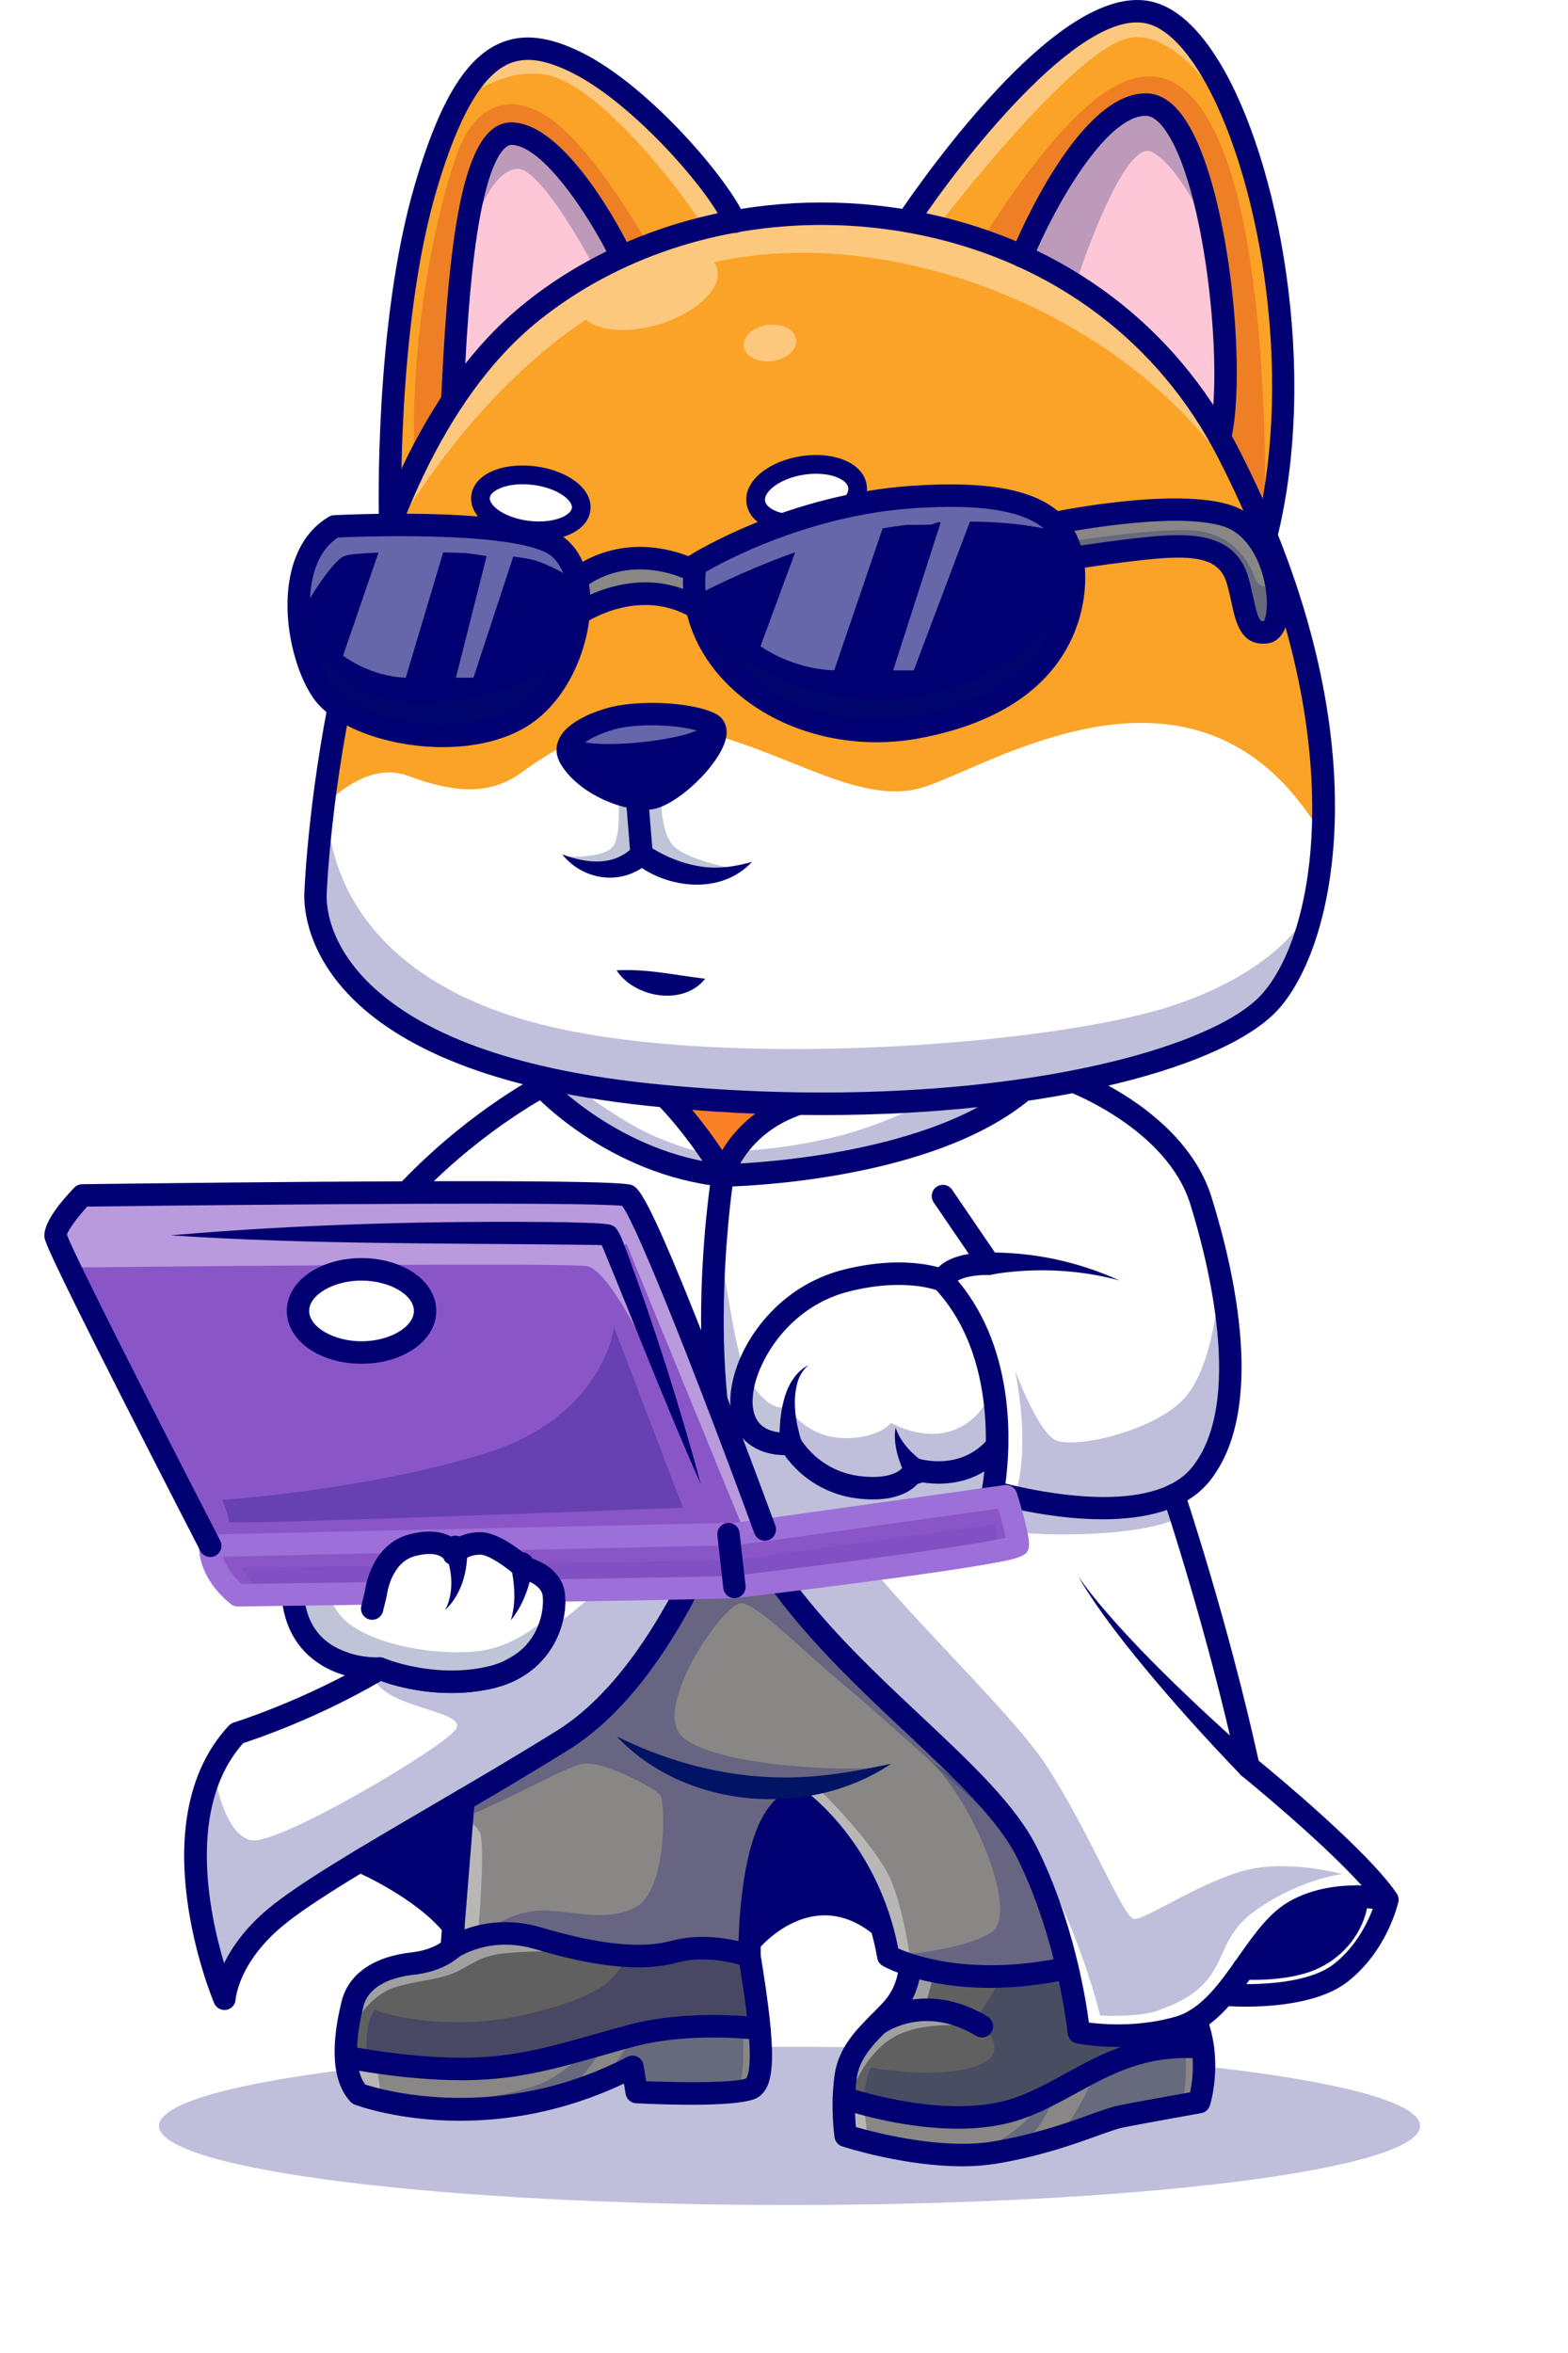<svg width="106" height="159" viewBox="0 0 106 159" fill="none" xmlns="http://www.w3.org/2000/svg">
<g opacity="0.25">
<g filter="url(#filter0_f_8_27213)">
<path d="M53.375 149C76.916 149 96 146.607 96 143.655C96 140.703 76.916 138.31 53.375 138.31C29.834 138.31 10.75 140.703 10.75 143.655C10.75 146.607 29.834 149 53.375 149Z" fill="#000072"/>
</g>
</g>
<path d="M37.947 117.392C45.019 112.979 48.956 101.124 49.235 100.261C46.965 92.08 48.367 81.304 48.608 79.62C41.969 78.82 37.375 74.472 36.588 73.679C35.123 74.511 32.149 76.376 29.049 79.341C25.048 83.167 20.014 89.662 18.753 98.874C18.746 98.92 18.168 103.007 18.086 104.854C19.593 104.05 25.896 100.992 33.079 101.874C34.174 98.383 35.896 91.435 35.085 84.223C35.082 84.194 35.085 84.165 35.093 84.137C35.1 84.109 35.114 84.084 35.132 84.061C35.15 84.038 35.172 84.02 35.197 84.006C35.222 83.992 35.25 83.983 35.278 83.98C35.307 83.976 35.336 83.979 35.364 83.987C35.391 83.995 35.417 84.008 35.439 84.026C35.462 84.044 35.481 84.067 35.495 84.092C35.508 84.117 35.517 84.145 35.52 84.174C36.35 91.551 34.56 98.65 33.455 102.138C33.455 102.138 33.455 102.141 33.455 102.143C33.451 102.17 33.442 102.197 33.428 102.221C33.142 103.12 32.904 103.77 32.775 104.109C33.749 104.296 34.957 105.265 35.389 105.635C35.428 105.652 35.461 105.681 35.484 105.716L35.51 105.739C35.85 105.826 37.487 106.306 37.655 107.731C37.87 109.564 36.818 112.774 33.079 113.593C29.486 114.377 26.321 113.243 25.703 112.999C21.191 115.671 16.696 117.141 16.142 117.317C11.407 122.466 14.17 131.63 15.104 134.257C15.385 133.213 16.191 131.291 18.481 129.386C20.541 127.675 24.623 125.288 29.353 122.524C32.198 120.862 35.14 119.142 37.947 117.392Z" fill="white"/>
<path d="M32.316 104.082C32.415 103.829 32.648 103.211 32.943 102.302C32.079 102.2 31.209 102.151 30.339 102.155L30.806 104.581C31.255 104.281 31.777 104.109 32.316 104.082Z" fill="#001364"/>
<path d="M31.087 122.022L29.573 122.908C27.872 123.901 26.258 124.847 24.791 125.727C25.821 126.205 28.655 127.634 30.473 129.638L31.087 122.022Z" fill="#000072"/>
<path d="M25.67 112.533C25.702 112.532 25.733 112.537 25.762 112.549C25.764 112.549 25.767 112.549 25.769 112.549C25.803 112.564 29.202 113.987 32.984 113.161C36.876 112.311 37.361 108.99 37.218 107.782C37.096 106.743 35.896 106.308 35.493 106.191C35.474 106.395 35.452 106.598 35.422 106.801C35.376 107.117 35.316 107.43 35.241 107.738C35.165 108.046 35.07 108.35 34.958 108.646C34.842 108.94 34.698 109.222 34.528 109.487C34.809 108.925 34.947 108.311 35.027 107.698C35.063 107.39 35.087 107.081 35.096 106.772C35.103 106.498 35.1 106.221 35.086 105.953C34.491 105.446 33.241 104.514 32.466 104.514C31.973 104.515 31.491 104.659 31.078 104.928C31.152 105.585 31.122 106.25 30.987 106.898C30.916 107.243 30.806 107.579 30.66 107.899C30.514 108.215 30.328 108.511 30.107 108.779C30.291 108.487 30.455 108.184 30.558 107.858C30.667 107.536 30.739 107.202 30.773 106.863C30.806 106.527 30.811 106.189 30.787 105.852C30.77 105.63 30.742 105.409 30.702 105.19C30.696 105.19 30.691 105.19 30.685 105.19H30.671H30.66C30.656 105.19 30.652 105.189 30.648 105.188C30.64 105.188 30.633 105.188 30.625 105.188C30.62 105.188 30.617 105.184 30.612 105.183C30.587 105.177 30.563 105.167 30.541 105.153C30.537 105.15 30.532 105.148 30.528 105.145C30.503 105.126 30.483 105.102 30.469 105.075C30.469 105.073 30.466 105.072 30.464 105.069C30.445 105.032 29.93 104.106 27.945 104.617C25.918 105.139 25.625 107.694 25.622 107.72C25.619 107.749 25.61 107.777 25.597 107.802C25.583 107.828 25.564 107.85 25.542 107.868C25.497 107.905 25.439 107.922 25.381 107.916C25.324 107.91 25.271 107.881 25.234 107.836C25.198 107.791 25.18 107.733 25.186 107.675C25.198 107.557 25.511 104.79 27.837 104.192C29.102 103.866 29.87 104.073 30.316 104.343L29.896 102.16C25.945 102.258 22.495 103.379 20.337 104.279C19.671 107.132 19.932 109.298 21.116 110.717C22.742 112.669 25.607 112.537 25.67 112.533Z" fill="white"/>
<path d="M42.753 137.769C41.938 137.987 41.165 138.205 40.422 138.415C37.514 139.241 35.002 139.954 31.766 140.023C31.584 140.027 31.4 140.028 31.217 140.028C27.962 140.028 24.605 139.448 23.625 139.265C23.704 140.145 23.951 140.838 24.37 141.317C25.084 141.565 33.402 144.271 42.653 139.464C42.684 139.448 42.718 139.439 42.752 139.439C42.787 139.439 42.821 139.447 42.852 139.463C42.882 139.478 42.909 139.501 42.93 139.529C42.95 139.557 42.964 139.589 42.969 139.623L43.223 141.151C45.949 141.28 50.069 141.314 50.716 140.892C51.244 140.548 51.303 139.135 51.145 137.29C50.281 137.199 46.262 136.833 42.753 137.769Z" fill="#898786"/>
<path d="M45.637 132.097C43.416 132.704 40.451 132.416 36.305 131.187C33.122 130.244 30.843 131.711 30.668 131.829C30.539 131.948 29.667 132.705 27.942 132.898C26.406 133.07 24.481 133.657 24.033 135.484C23.719 136.763 23.576 137.878 23.599 138.812C24.437 138.973 28.247 139.658 31.756 139.582C34.936 139.515 37.423 138.809 40.304 137.992C41.05 137.78 41.82 137.561 42.641 137.343C46.11 136.417 50.054 136.736 51.102 136.846C50.964 135.466 50.722 133.884 50.471 132.345C49.944 132.172 47.731 131.522 45.637 132.097Z" fill="#606060"/>
<path d="M53.92 121.853C51.58 122.423 51.042 127.936 50.92 130.665C51.63 129.963 53.205 128.657 55.254 128.46C56.6 128.33 57.912 128.708 59.162 129.58C57.56 124.81 54.443 122.256 53.92 121.853Z" fill="#000072"/>
<path d="M55.697 74.817C55.145 74.817 54.588 74.812 54.027 74.802C50.744 75.917 49.508 78.364 49.172 79.199C51.185 79.128 62.289 78.532 68.396 74.008C64.565 74.523 60.288 74.816 55.697 74.817Z" fill="white"/>
<path d="M43.861 74.19C41.713 73.972 39.578 73.643 37.463 73.205C37.378 73.248 37.216 73.331 36.986 73.456C37.944 74.4 42.316 78.378 48.551 79.169C48.144 78.354 46.439 75.898 44.846 74.287C44.518 74.255 44.191 74.225 43.861 74.19Z" fill="white"/>
<path d="M52.909 74.782C50.511 74.721 48.039 74.581 45.511 74.351C46.684 75.626 48.273 77.709 48.851 78.821C49.261 77.881 50.373 75.965 52.909 74.782Z" fill="#FC8026"/>
<path d="M71.89 132.816C71.362 130.61 70.526 127.881 69.233 125.284C67.884 122.574 64.824 119.701 61.584 116.658C57.931 113.227 53.79 109.34 51.099 104.805C50.42 103.66 49.88 102.369 49.451 100.991C48.523 103.642 44.649 113.728 38.178 117.766C36.012 119.117 33.768 120.448 31.549 121.75L30.867 130.198L30.781 131.245C31.601 130.802 33.679 129.948 36.428 130.762C40.492 131.966 43.379 132.255 45.52 131.667C47.58 131.102 49.682 131.634 50.445 131.871C50.456 130.141 50.681 121.997 53.93 121.397C53.959 121.392 53.988 121.392 54.017 121.399C54.045 121.405 54.072 121.417 54.096 121.434C54.145 121.468 58.968 124.958 60.242 132.032C60.89 132.361 65.025 134.228 71.89 132.816ZM55.6 120.742C53.981 121.052 52.325 121.129 50.684 120.972C49.043 120.815 47.432 120.423 45.901 119.808C44.377 119.197 42.923 118.385 41.679 117.322C42.349 117.783 43.054 118.192 43.786 118.545C44.512 118.904 45.258 119.218 46.021 119.488C47.54 120.029 49.121 120.38 50.726 120.533C51.126 120.579 51.528 120.595 51.928 120.617C52.33 120.62 52.732 120.635 53.134 120.614C53.94 120.605 54.742 120.511 55.541 120.403C57.144 120.15 58.719 119.742 60.243 119.182C58.77 119.905 57.209 120.43 55.6 120.742Z" fill="#898786"/>
<path d="M67.299 142.652C69.126 142.323 70.658 141.482 72.281 140.591C74.734 139.245 77.274 137.859 81.054 138.128C80.979 137.681 80.864 137.242 80.711 136.815C80.413 136.977 80.099 137.107 79.775 137.203C78.242 137.65 76.762 137.778 75.57 137.778C74.025 137.778 72.964 137.562 72.887 137.548C72.842 137.538 72.801 137.514 72.77 137.479C72.739 137.444 72.72 137.4 72.716 137.354C72.713 137.321 72.54 135.639 71.991 133.242C70.083 133.636 68.384 133.788 66.91 133.788C64.636 133.788 62.896 133.434 61.721 133.079C61.616 134.122 61.187 135.105 60.493 135.889C60.455 135.932 60.412 135.975 60.373 136.019C61.67 135.532 63.901 135.164 66.491 136.731C66.531 136.756 66.563 136.794 66.581 136.838C66.598 136.883 66.601 136.932 66.588 136.978C66.575 137.025 66.548 137.066 66.51 137.095C66.472 137.124 66.425 137.14 66.377 137.14C66.338 137.14 66.299 137.129 66.265 137.108C62.532 134.848 59.628 136.843 59.442 136.978C58.502 137.927 57.58 138.93 57.382 140.373C57.325 140.794 57.291 141.209 57.274 141.603C58.197 141.904 63.122 143.405 67.299 142.652Z" fill="#606060"/>
<path d="M84.52 132.779L84.502 132.804C85.243 132.816 86.877 132.781 88.195 132.33C89.972 131.721 91.302 130.124 91.511 128.393C90.343 128.412 88.896 128.621 87.623 129.352C86.461 130.017 85.517 131.358 84.52 132.779Z" fill="#000072"/>
<path d="M61.499 98.544C61.637 98.729 61.786 98.912 61.937 99.078C62.376 99.208 65.181 99.917 67.177 97.618C67.224 94.601 66.692 90.02 63.593 86.711C63.276 86.588 61.026 85.806 57.288 86.739C53.357 87.72 50.991 91.01 50.456 93.652C50.209 94.875 50.37 95.862 50.919 96.506C51.402 97.069 52.189 97.359 53.202 97.351C53.157 96.95 53.135 96.547 53.136 96.144C53.134 95.657 53.173 95.171 53.253 94.691C53.339 94.212 53.467 93.737 53.693 93.304C53.906 92.867 54.237 92.499 54.65 92.243C54.265 92.523 53.968 92.907 53.792 93.351C53.608 93.785 53.517 94.253 53.469 94.72C53.428 95.19 53.426 95.662 53.464 96.132C53.497 96.588 53.561 97.04 53.655 97.487C53.808 97.748 55.174 99.94 58.108 100.284C60.723 100.592 61.418 99.597 61.567 99.29C61.443 99.103 61.329 98.915 61.222 98.72C61.095 98.486 60.98 98.246 60.879 98C60.678 97.509 60.532 96.984 60.544 96.458C60.605 96.98 60.818 97.459 61.075 97.902C61.205 98.124 61.346 98.338 61.499 98.544Z" fill="white"/>
<path d="M87.405 128.968C89.593 127.712 92.182 127.896 93.291 128.054C90.946 124.998 84.337 119.623 84.267 119.566C84.266 119.565 84.265 119.564 84.264 119.562C84.264 119.562 84.261 119.562 84.26 119.56L84.255 119.556C83.216 118.547 82.201 117.52 81.197 116.48C80.193 115.44 79.204 114.386 78.24 113.31C77.275 112.234 76.324 111.145 75.421 110.016C74.517 108.887 73.641 107.735 72.876 106.508C73.671 107.715 74.576 108.842 75.505 109.946C76.434 111.049 77.411 112.112 78.4 113.16C79.39 114.209 80.403 115.235 81.43 116.248C82.288 117.092 83.158 117.926 84.038 118.748C82.175 110.402 79.695 102.744 79.227 101.326C77.857 101.929 76.206 102.138 74.566 102.138C70.903 102.138 67.304 101.089 67.049 101.013C66.996 100.998 66.951 100.963 66.923 100.916C66.895 100.868 66.885 100.812 66.897 100.758C66.902 100.73 67.09 99.757 67.156 98.276C65.189 100.157 62.647 99.706 61.936 99.531C61.721 99.931 61.023 100.783 59.031 100.783C58.705 100.782 58.38 100.762 58.057 100.723C55.09 100.374 53.649 98.32 53.324 97.792C52.123 97.827 51.175 97.481 50.586 96.792C49.943 96.041 49.75 94.925 50.028 93.563C50.59 90.79 53.069 87.338 57.184 86.311C60.746 85.423 62.98 86.027 63.621 86.251C63.853 85.906 64.54 85.26 66.448 85.178L63.541 80.916C63.525 80.892 63.514 80.865 63.508 80.837C63.502 80.809 63.501 80.78 63.507 80.751C63.512 80.723 63.523 80.696 63.538 80.672C63.554 80.647 63.575 80.626 63.598 80.61C63.622 80.594 63.649 80.582 63.677 80.576C63.705 80.57 63.734 80.57 63.762 80.575C63.791 80.581 63.817 80.591 63.842 80.607C63.866 80.623 63.886 80.643 63.903 80.667L66.969 85.163C67.678 85.117 68.389 85.112 69.099 85.149C69.85 85.183 70.599 85.258 71.342 85.372C71.714 85.422 72.081 85.502 72.45 85.567C72.815 85.653 73.183 85.723 73.543 85.825C74.27 86.008 74.977 86.259 75.675 86.524C74.964 86.293 74.249 86.078 73.518 85.932C73.155 85.846 72.788 85.794 72.421 85.728C72.052 85.679 71.685 85.62 71.314 85.589C70.576 85.512 69.834 85.475 69.091 85.478C68.354 85.474 67.617 85.518 66.885 85.607H66.877C66.874 85.607 66.871 85.607 66.867 85.607H66.858C64.805 85.607 64.163 86.234 63.989 86.487C67.124 89.901 67.661 94.564 67.613 97.638C67.624 97.678 67.624 97.72 67.613 97.76C67.596 98.725 67.513 99.688 67.364 100.642C68.793 101.03 77.92 103.336 81.016 99.47C84.554 95.049 82.511 86.122 80.978 81.194C79.437 76.241 73.403 73.651 72.594 73.324C71.529 73.53 70.419 73.717 69.263 73.885C63.056 79.038 50.714 79.589 49.049 79.64C48.784 81.468 46.772 96.644 51.477 104.574C54.138 109.057 58.253 112.921 61.885 116.331C65.297 119.535 68.243 122.302 69.627 125.081C70.976 127.792 71.835 130.641 72.366 132.91C72.369 132.919 72.374 132.925 72.376 132.933C72.377 132.94 72.377 132.947 72.376 132.954C72.865 135.05 73.076 136.64 73.134 137.14C73.821 137.256 76.672 137.646 79.657 136.776C81.562 136.22 82.885 134.338 84.162 132.519C85.189 131.064 86.16 129.684 87.405 128.968Z" fill="white"/>
<path d="M72.491 140.977C70.837 141.885 69.273 142.745 67.377 143.086C66.522 143.234 65.657 143.306 64.79 143.301C61.443 143.301 58.218 142.365 57.261 142.061C57.251 142.759 57.285 143.456 57.364 144.148C58.246 144.418 63.356 145.896 67.245 145.235C70.088 144.753 72.236 143.986 73.805 143.422C74.626 143.128 75.273 142.896 75.772 142.795C77.022 142.545 80.202 141.977 80.898 141.854C81.163 140.782 81.237 139.671 81.117 138.573C77.406 138.284 74.909 139.651 72.491 140.977Z" fill="#898786"/>
<path d="M88.337 132.745C87.081 133.176 85.598 133.247 84.753 133.247C84.506 133.247 84.313 133.241 84.195 133.237C83.868 133.698 83.534 134.156 83.186 134.591C84.496 134.653 88.52 134.7 90.514 133.13C92.523 131.548 93.309 129.251 93.514 128.537C92.996 128.452 92.473 128.403 91.949 128.392C91.744 130.333 90.318 132.065 88.337 132.745Z" fill="white"/>
<g opacity="0.25">
<path d="M23.326 109.489C21.418 107.743 21.681 103.761 21.681 103.761C21.19 103.937 20.74 104.114 20.335 104.283C19.669 107.135 19.93 109.302 21.114 110.721C22.742 112.671 25.607 112.537 25.67 112.534C25.702 112.532 25.733 112.537 25.762 112.549C25.764 112.549 25.767 112.549 25.769 112.549C25.8 112.562 28.543 113.71 31.84 113.346C33.094 112.866 34.832 111.83 36.666 110.502C36.878 110.086 37.034 109.644 37.13 109.187C36.508 109.747 34.663 111.259 32.465 111.557C29.755 111.93 25.233 111.234 23.326 109.489Z" fill="#001364"/>
</g>
<g opacity="0.25">
<path d="M49.451 100.99L49.441 101.019L49.463 101.026C49.459 101.014 49.455 101.002 49.451 100.99Z" fill="#001364"/>
</g>
<g opacity="0.25">
<path d="M50.581 93.139C50.532 93.312 50.491 93.483 50.456 93.652C50.209 94.875 50.37 95.862 50.919 96.506C51.402 97.069 52.189 97.359 53.202 97.351C53.157 96.95 53.135 96.547 53.136 96.144C53.135 95.779 53.157 95.414 53.2 95.052C52.334 95.37 51.287 94.385 50.581 93.139Z" fill="#001364"/>
</g>
<g opacity="0.25">
<path d="M61.499 98.544C61.637 98.729 61.786 98.912 61.937 99.078C62.376 99.208 65.181 99.917 67.177 97.618C67.196 96.471 67.123 95.324 66.957 94.189C66.66 94.878 65.951 96.08 64.484 96.63C62.365 97.425 60.245 96.148 60.245 96.148C60.245 96.148 59.341 97.284 56.883 97.17C55.049 97.084 53.903 95.951 53.438 95.379C53.437 95.631 53.445 95.883 53.464 96.134C53.498 96.59 53.561 97.042 53.655 97.489C53.808 97.75 55.175 99.942 58.109 100.286C60.723 100.594 61.418 99.599 61.568 99.293C61.443 99.105 61.33 98.917 61.222 98.722C61.095 98.489 60.981 98.248 60.879 98.002C60.679 97.511 60.532 96.987 60.544 96.46C60.606 96.982 60.818 97.462 61.075 97.904C61.205 98.125 61.346 98.339 61.499 98.544Z" fill="#000072"/>
</g>
<g opacity="0.25">
<path d="M74.374 136.199C74.374 136.199 77.115 136.34 78.359 135.83C83.418 134.04 81.721 131.43 84.717 129.216C87.712 127.002 90.736 126.634 90.736 126.634C90.736 126.634 87.034 125.612 84.088 126.407C81.142 127.202 77.398 129.728 76.665 129.671C75.931 129.614 73.556 123.54 70.589 119.083C67.622 114.626 54.904 103.102 57.956 103.186C61.008 103.27 63.34 102.505 63.34 102.505C63.34 102.505 66.476 103.74 72.283 103.684C77.101 103.638 79.096 102.857 79.637 102.593C79.45 102.005 79.309 101.57 79.228 101.326C77.858 101.929 76.206 102.138 74.567 102.138C70.904 102.138 67.305 101.089 67.05 101.013C66.997 100.998 66.952 100.963 66.924 100.916C66.896 100.868 66.886 100.812 66.897 100.758C66.903 100.73 67.091 99.757 67.157 98.276C65.19 100.157 62.648 99.706 61.937 99.531C61.722 99.931 61.023 100.783 59.031 100.783C58.706 100.782 58.381 100.762 58.058 100.723C55.091 100.374 53.65 98.32 53.325 97.792C52.123 97.827 51.176 97.481 50.587 96.792C49.944 96.041 49.751 94.925 50.029 93.563C50.098 93.23 50.189 92.902 50.301 92.581C49.743 91.221 48.909 85.837 48.607 83.796C48.213 88.954 48.092 97.597 50.845 103.388C51.132 103.899 51.443 104.461 51.756 105.029C54.328 109.173 58.107 112.787 61.524 115.997C62.648 116.979 64.154 118.371 65.735 120.052C66.754 121.096 67.656 122.108 68.393 123.107L68.409 123.128C72.472 128.224 74.374 136.199 74.374 136.199Z" fill="#000072"/>
</g>
<g opacity="0.25">
<path d="M30.783 116.897C29.776 118.203 18.748 124.731 16.968 124.35C15.187 123.968 14.552 120.177 14.552 120.177C14.448 120.214 14.343 120.322 14.24 120.485C12.36 125.604 14.342 132.112 15.104 134.258C15.385 133.214 16.191 131.292 18.481 129.387C20.541 127.677 24.623 125.289 29.353 122.525C32.198 120.862 35.141 119.142 37.947 117.392C45.019 112.979 48.956 101.124 49.235 100.261C48.248 96.698 47.955 92.644 47.959 89.062C47.892 91.765 47.469 98.719 44.948 102.506C43.318 104.953 40.278 107.796 37.353 109.997C36.804 111.517 35.508 113.061 33.077 113.593C29.485 114.377 26.319 113.242 25.702 112.998C25.572 113.074 25.443 113.15 25.313 113.225L25.288 113.42C26.138 115.506 31.789 115.592 30.783 116.897Z" fill="#000072"/>
</g>
<g opacity="0.25">
<path d="M32.986 113.162C34.993 112.724 36.092 111.629 36.668 110.505C34.834 111.832 33.096 112.868 31.843 113.349C32.227 113.307 32.608 113.245 32.986 113.162Z" fill="#001364"/>
</g>
<g opacity="0.25">
<path d="M32.986 113.162C34.993 112.724 36.092 111.629 36.668 110.505C34.834 111.832 33.096 112.868 31.843 113.349C32.227 113.307 32.608 113.245 32.986 113.162Z" fill="#001364"/>
</g>
<g opacity="0.25">
<path d="M40.813 138.306L40.422 138.416C40.133 138.499 39.849 138.579 39.564 138.658C39.564 138.658 38.909 139.434 37.213 140.484C35.517 141.535 29.698 142.26 29.698 142.26C32.675 142.429 35.658 142.061 38.507 141.174C39.566 140.186 40.456 138.866 40.813 138.306Z" fill="#001364"/>
</g>
<g opacity="0.25">
<path d="M50.234 137.214C48.639 137.103 45.537 137.026 42.753 137.769L41.107 140.148L40.89 140.297C41.472 140.049 42.06 139.773 42.653 139.465C42.683 139.449 42.717 139.441 42.752 139.44C42.786 139.44 42.82 139.448 42.851 139.464C42.882 139.479 42.909 139.502 42.929 139.53C42.95 139.558 42.963 139.59 42.969 139.624L43.222 141.152C45.381 141.255 48.415 141.297 49.903 141.102C50.398 140.321 50.234 137.215 50.234 137.214Z" fill="#001364"/>
</g>
<g opacity="0.25">
<path d="M80.157 138.538C77.704 138.533 75.793 139.262 74.041 140.15C74.026 140.186 72.705 143.186 71.616 144.17C72.444 143.908 73.173 143.648 73.804 143.421C74.625 143.127 75.273 142.895 75.772 142.795C76.692 142.61 78.662 142.253 79.913 142.029C80.231 141.136 80.183 139.196 80.157 138.538Z" fill="#001364"/>
</g>
<g opacity="0.25">
<path d="M71.331 141.604C71.002 141.776 70.671 141.941 70.338 142.097C69.104 144.045 66.717 145.14 66.198 145.361C66.554 145.333 66.904 145.293 67.245 145.235C67.895 145.125 68.506 144.999 69.085 144.865C70.255 144.043 71.056 142.276 71.331 141.604Z" fill="#001364"/>
</g>
<g opacity="0.25">
<path d="M50.684 120.972C49.043 120.815 47.432 120.423 45.901 119.808C44.377 119.197 42.923 118.385 41.679 117.322C42.349 117.783 43.054 118.192 43.786 118.545C44.512 118.904 45.258 119.218 46.021 119.488C47.54 120.029 49.121 120.38 50.726 120.533C51.126 120.579 51.528 120.595 51.928 120.617C52.33 120.62 52.732 120.635 53.134 120.614C53.94 120.605 54.742 120.511 55.541 120.403C56.915 120.187 58.269 119.856 59.588 119.412C56.704 119.747 47.584 119.247 45.958 117.164C44.306 115.046 48.968 108.254 50.121 108.339C51.273 108.425 54.18 111.49 57.27 114.045C58.594 115.138 60.839 117.145 62.977 119.083C62.977 119.083 65.009 120.339 66.702 121.741C65.249 120.104 63.447 118.409 61.583 116.659C57.93 113.228 53.789 109.34 51.098 104.806C50.461 103.731 49.947 102.526 49.531 101.242H49.529C49.372 101.272 49.404 101.122 49.404 101.122C48.403 103.95 44.551 113.79 38.178 117.767C36.012 119.118 33.767 120.45 31.548 121.751L31.465 122.776C34.618 121.5 38.062 119.482 39.334 119.189C40.605 118.897 44.307 120.816 44.646 121.327C44.985 121.838 45.099 127.827 42.922 128.905C40.746 129.984 38.331 128.969 36.296 129.118C34.261 129.267 32.844 130.544 32.844 130.544C33.816 130.371 35.036 130.353 36.429 130.766C40.493 131.97 43.381 132.259 45.522 131.671C47.581 131.106 49.684 131.638 50.446 131.875C50.456 130.347 50.634 123.822 52.912 121.901C53.144 121.584 53.396 121.281 53.666 120.996C52.673 121.075 51.675 121.067 50.684 120.972Z" fill="#000072"/>
</g>
<g opacity="0.25">
<path d="M41.213 133.843C40.111 134.992 35.279 136.61 31.344 136.653C27.409 136.695 25.319 135.801 25.319 135.801C24.584 136.851 24.791 139.021 24.791 139.021C26.39 139.278 29.155 139.64 31.756 139.582C34.937 139.515 37.423 138.809 40.304 137.991C41.05 137.78 41.82 137.56 42.641 137.342C46.016 136.442 49.839 136.719 51.008 136.836L51.081 136.663C50.94 135.327 50.709 133.819 50.469 132.344C49.941 132.17 47.73 131.52 45.635 132.095C44.663 132.36 43.549 132.455 42.257 132.374C42.258 132.376 42.315 132.693 41.213 133.843Z" fill="#000072"/>
</g>
<g opacity="0.25">
<path d="M51.475 104.579C51.566 104.73 51.661 104.879 51.754 105.029C51.441 104.462 51.13 103.9 50.843 103.389C51.04 103.8 51.25 104.197 51.475 104.579Z" fill="#001364"/>
</g>
<g opacity="0.25">
<path d="M51.475 104.579C51.566 104.73 51.661 104.879 51.754 105.029C51.441 104.462 51.13 103.9 50.843 103.389C51.04 103.8 51.25 104.197 51.475 104.579Z" fill="#001364"/>
</g>
<g opacity="0.25">
<path d="M76.411 137.312C76.057 137.324 75.791 137.332 75.754 137.333C75.966 137.331 76.185 137.323 76.411 137.312Z" fill="#001364"/>
</g>
<g opacity="0.25">
<path d="M63.418 133.02C65.408 133.393 68.269 133.561 71.891 132.816C71.363 130.61 70.527 127.881 69.234 125.284C69.013 124.847 68.764 124.425 68.49 124.02V124.134C68.49 124.134 65.833 121.669 62.98 119.082C65.941 122.033 68.865 129.3 67.056 130.549C65.248 131.798 60.463 132.138 60.463 132.138L61.85 132.644C61.85 132.644 62.576 132.817 63.418 133.02Z" fill="#000072"/>
</g>
<g opacity="0.25">
<path d="M66.094 139.576C63.495 140.57 58.903 139.718 58.903 139.718C58.465 140.399 58.423 141.705 58.423 141.705C58.417 141.775 58.528 141.89 58.741 142.025C60.729 142.536 64.217 143.208 67.299 142.652C69.126 142.323 70.658 141.482 72.281 140.591C74.526 139.359 76.847 138.098 80.121 138.098L80.008 137.13C79.931 137.156 79.855 137.182 79.776 137.205C78.244 137.652 76.764 137.78 75.571 137.78C74.026 137.78 72.965 137.564 72.889 137.55C72.844 137.54 72.803 137.515 72.772 137.481C72.741 137.446 72.722 137.402 72.717 137.356C72.714 137.323 72.542 135.641 71.993 133.244C70.563 133.544 69.11 133.722 67.65 133.775C67.207 134.465 66.011 136.461 66.011 136.461C66.17 136.544 66.33 136.635 66.492 136.733C66.538 136.76 66.572 136.803 66.588 136.854C66.604 136.905 66.6 136.96 66.578 137.009C67.187 137.706 67.861 138.901 66.094 139.576Z" fill="#001364"/>
</g>
<g opacity="0.25">
<path d="M62.979 119.083C65.832 121.669 68.489 124.135 68.489 124.135V124.02C67.991 123.272 67.387 122.511 66.703 121.741C65.01 120.338 62.978 119.082 62.978 119.082L62.979 119.083Z" fill="#001364"/>
</g>
<g opacity="0.25">
<path d="M62.979 119.083C65.832 121.669 68.489 124.135 68.489 124.135V124.02C67.991 123.272 67.387 122.511 66.703 121.741C65.01 120.338 62.978 119.082 62.978 119.082L62.979 119.083Z" fill="#001364"/>
</g>
<g opacity="0.25">
<path d="M71.266 97.269C70.079 96.546 68.627 92.629 68.627 92.629C69.718 98.414 68.627 100.951 68.627 100.956C70.301 101.33 73.167 101.831 75.821 101.636C77.243 101.507 78.334 101.22 79.171 100.866C79.897 100.532 80.529 100.078 81.016 99.473C83.423 96.465 83.247 91.373 82.404 86.872C82.401 86.927 82.109 92.13 80.127 94.415C78.133 96.716 72.453 97.993 71.266 97.269Z" fill="#000072"/>
</g>
<g opacity="0.25">
<path d="M44.194 76.754C42.02 75.808 39.75 74.034 38.919 73.49C38.424 73.4 37.938 73.305 37.463 73.205C37.377 73.248 37.216 73.331 36.986 73.456C37.944 74.4 42.316 78.378 48.551 79.169C48.412 78.892 48.121 78.422 47.735 77.862C47.729 77.862 46.811 77.891 44.194 76.754Z" fill="#000072"/>
</g>
<g opacity="0.25">
<path d="M67.467 75.16L67.461 75.163H67.466L67.467 75.16Z" fill="#001364"/>
</g>
<g opacity="0.25">
<path d="M56.727 76.754C53.251 77.654 50.124 77.769 50.124 77.769C50.124 77.769 49.903 77.989 49.666 78.228C49.494 78.509 49.342 78.803 49.212 79.106C49.226 79.137 49.241 79.168 49.255 79.198C51.431 79.115 62 78.498 68.087 74.233L68.222 74.032C66.361 74.277 64.397 74.471 62.343 74.605C61.397 75.091 59.28 76.092 56.727 76.754Z" fill="#000072"/>
</g>
<g opacity="0.25">
<path d="M26.59 99.911C22.648 100.718 18.834 99.695 18.834 99.695C18.752 99.711 18.68 99.781 18.616 99.886C18.438 101.228 18.144 103.576 18.088 104.853C19.59 104.051 25.87 101.006 33.031 101.868C33.074 101.768 33.132 101.634 33.203 101.473C34.298 97.868 35.867 91.169 35.086 84.222C35.086 84.222 34.432 86.326 33.584 90.158C32.736 93.99 30.532 99.1 26.59 99.911Z" fill="#001364"/>
</g>
<g opacity="0.4">
<path d="M25.785 141.649C25.785 141.649 25.46 139.855 25.531 139.722C25.603 139.588 25.206 139.377 24.966 139.363C24.726 139.349 23.836 139.363 23.836 139.363C23.836 139.363 23.691 139.756 23.701 139.809C23.712 139.862 24.102 141.082 24.289 141.217C24.475 141.353 25.785 141.649 25.785 141.649Z" fill="white"/>
</g>
<g opacity="0.4">
<path d="M24.258 136.284C24.258 136.284 25.149 134.85 26.561 134.339C27.974 133.828 29.82 133.828 31.087 133.132C32.355 132.436 32.75 132.116 34.389 131.965C36.028 131.813 37.977 131.864 37.977 131.864C37.977 131.864 36.257 130.802 34.447 130.654C33.627 130.588 32.816 130.711 32.164 130.87C31.378 131.064 30.828 131.312 30.783 131.344C30.701 131.401 30.584 132.077 28.638 132.555C26.691 133.034 25.579 133.104 24.792 133.657C24.005 134.211 24.258 136.284 24.258 136.284Z" fill="white"/>
</g>
<g opacity="0.4">
<path d="M32.288 130.665C32.355 130.585 32.842 124.455 32.417 123.773C31.992 123.092 31.478 122.947 31.344 123.092C31.21 123.238 30.902 131.185 30.902 131.185L32.288 130.665Z" fill="white"/>
</g>
<g opacity="0.4">
<path d="M58.655 144.572L58.422 142.396L57.334 142.3C57.334 142.3 57.356 144.039 57.486 144.185C57.616 144.331 58.655 144.572 58.655 144.572Z" fill="white"/>
</g>
<g opacity="0.4">
<path d="M57.73 140.981C57.73 140.981 58.606 138.602 60.599 137.556C62.591 136.511 65.826 136.921 65.826 136.921C65.826 136.921 65.132 135.631 62.533 135.603C62.533 135.603 63.085 133.64 63.071 133.564C63.057 133.488 61.658 132.922 61.63 133.02C61.601 133.119 61.527 134.497 60.935 135.313C60.344 136.128 59.157 137.151 59.073 137.214C58.988 137.277 57.038 139.565 57.73 140.981Z" fill="white"/>
</g>
<g opacity="0.4">
<path d="M61.522 132.392C61.522 132.392 61.264 129.926 60.372 127.399C59.48 124.873 55.3 120.841 55.3 120.841L54.029 121.052C54.029 121.052 56.748 123.121 58.156 126.259C59.564 129.397 60.244 132.035 60.244 132.035L60.683 132.391L61.522 132.392Z" fill="white"/>
</g>
<path d="M74.537 102.664C70.784 102.664 67.156 101.608 66.899 101.531C66.717 101.477 66.563 101.357 66.466 101.194C66.368 101.031 66.335 100.838 66.373 100.652C66.39 100.568 68.007 92.167 63.174 87.048C63.083 86.951 63.018 86.831 62.987 86.701C62.956 86.571 62.96 86.436 62.998 86.308C63.069 86.074 63.486 85.058 65.494 84.732L63.099 81.221C62.997 81.055 62.963 80.856 63.003 80.666C63.043 80.475 63.155 80.308 63.315 80.197C63.474 80.087 63.67 80.043 63.862 80.074C64.053 80.104 64.226 80.208 64.343 80.363L67.48 84.962C67.558 85.076 67.603 85.209 67.611 85.347C67.619 85.485 67.589 85.622 67.525 85.744C67.461 85.867 67.365 85.969 67.247 86.04C67.129 86.112 66.994 86.149 66.857 86.149C65.694 86.149 65.069 86.356 64.745 86.537C68.799 91.354 68.273 98.061 67.968 100.247C70.246 100.821 77.938 102.455 80.595 99.135C84.103 94.752 81.671 85.243 80.463 81.359C78.9 76.335 72.379 73.822 72.313 73.797C72.22 73.762 72.134 73.709 72.062 73.641C71.989 73.573 71.931 73.491 71.89 73.4C71.849 73.309 71.826 73.212 71.822 73.112C71.819 73.012 71.835 72.913 71.87 72.82C71.904 72.726 71.957 72.641 72.025 72.568C72.093 72.495 72.174 72.436 72.264 72.394C72.355 72.353 72.452 72.33 72.552 72.327C72.651 72.323 72.75 72.34 72.843 72.374C73.139 72.486 80.12 75.167 81.905 80.905C83.496 86.018 85.595 95.31 81.772 100.085C80.176 102.083 77.321 102.664 74.537 102.664Z" fill="#000072"/>
<path d="M66.765 84.637C69.837 84.603 72.879 85.247 75.675 86.526C73.529 85.941 71.294 85.742 69.082 85.883C68.379 85.93 67.62 86.008 66.945 86.145C65.873 86.322 65.678 84.722 66.765 84.636V84.637Z" fill="#000072"/>
<path d="M59.015 101.321C58.674 101.32 58.334 101.299 57.996 101.259C57.011 101.148 56.061 100.83 55.207 100.326C54.353 99.822 53.615 99.142 53.039 98.332C51.503 98.3 50.641 97.683 50.18 97.144C49.426 96.262 49.193 94.988 49.502 93.456C50.095 90.522 52.712 86.872 57.054 85.789C61.409 84.703 63.919 85.785 64.027 85.832C64.21 85.913 64.354 86.064 64.426 86.252C64.499 86.439 64.494 86.648 64.414 86.833C64.333 87.017 64.183 87.161 63.996 87.234C63.809 87.307 63.601 87.302 63.418 87.221C63.375 87.204 61.207 86.316 57.416 87.262C53.46 88.249 51.4 91.688 50.979 93.759C50.83 94.494 50.769 95.507 51.323 96.154C51.837 96.758 52.739 96.844 53.407 96.809C53.549 96.803 53.691 96.836 53.815 96.907C53.939 96.977 54.041 97.081 54.109 97.207C54.157 97.293 55.357 99.421 58.168 99.75C60.134 99.981 60.93 99.399 61.086 99.045C61.129 98.838 61.251 98.689 61.434 98.582C61.618 98.474 61.839 98.481 62.045 98.549C62.159 98.586 64.936 99.448 66.82 97.204C66.951 97.055 67.135 96.963 67.332 96.949C67.529 96.934 67.724 96.997 67.875 97.125C68.026 97.254 68.121 97.436 68.14 97.633C68.159 97.831 68.1 98.028 67.975 98.183C65.997 100.539 63.329 100.359 62.159 100.135C61.727 100.665 60.822 101.321 59.015 101.321Z" fill="#000072"/>
<path d="M61.232 99.755C60.75 98.74 60.36 97.588 60.542 96.46C60.859 97.446 61.606 98.184 62.395 98.788C62.484 98.843 62.56 98.915 62.621 99.001C62.681 99.086 62.724 99.182 62.748 99.284C62.772 99.386 62.775 99.491 62.758 99.594C62.741 99.698 62.703 99.796 62.648 99.885C62.305 100.443 61.475 100.352 61.232 99.756L61.232 99.755Z" fill="#000072"/>
<path d="M52.706 97.712C52.645 95.885 52.848 93.187 54.65 92.245C54.298 92.553 54.042 92.957 53.913 93.408C53.544 94.716 53.798 96.15 54.189 97.419C54.519 98.544 52.825 98.88 52.706 97.711V97.712Z" fill="#000072"/>
<path d="M17.858 105.988C17.759 105.988 17.661 105.968 17.569 105.93C17.477 105.892 17.394 105.836 17.324 105.766C17.254 105.696 17.198 105.612 17.16 105.52C17.122 105.428 17.102 105.329 17.102 105.229C17.102 103.576 17.76 98.933 17.789 98.736C19.088 89.241 24.271 82.555 28.388 78.619C32.842 74.363 36.94 72.369 37.112 72.286C37.201 72.243 37.298 72.218 37.397 72.213C37.496 72.207 37.595 72.222 37.689 72.255C37.782 72.288 37.869 72.339 37.942 72.406C38.016 72.472 38.076 72.553 38.119 72.643C38.162 72.733 38.187 72.83 38.192 72.93C38.197 73.029 38.183 73.129 38.15 73.223C38.117 73.317 38.066 73.403 38 73.478C37.934 73.552 37.853 73.612 37.764 73.655C37.703 73.685 33.665 75.66 29.392 79.754C25.464 83.519 20.522 89.903 19.285 98.946C19.279 98.987 18.86 101.945 18.687 103.938C21.102 102.769 26.815 100.498 33.337 101.36C33.437 101.371 33.534 101.402 33.621 101.451C33.709 101.5 33.787 101.566 33.849 101.646C33.911 101.725 33.957 101.816 33.983 101.914C34.01 102.011 34.017 102.113 34.003 102.213C33.99 102.314 33.957 102.41 33.907 102.497C33.856 102.585 33.788 102.661 33.708 102.721C33.627 102.782 33.535 102.826 33.438 102.85C33.34 102.875 33.239 102.88 33.139 102.864C25.209 101.814 18.311 105.841 18.243 105.882C18.126 105.951 17.994 105.988 17.858 105.988Z" fill="#000072"/>
<path d="M75.572 138.317C73.967 138.317 72.86 138.093 72.78 138.077C72.622 138.045 72.478 137.962 72.37 137.842C72.262 137.722 72.195 137.57 72.179 137.409C72.173 137.346 71.535 131.116 68.751 125.524C67.445 122.902 64.419 120.06 61.215 117.051C57.536 113.597 53.366 109.681 50.636 105.08C45.469 96.374 47.999 80.003 48.109 79.31C48.137 79.134 48.226 78.973 48.361 78.856C48.495 78.739 48.666 78.673 48.844 78.671C48.979 78.671 62.377 78.417 68.709 73.076C68.863 72.947 69.062 72.884 69.261 72.901C69.461 72.919 69.646 73.016 69.775 73.17C69.903 73.324 69.966 73.524 69.948 73.724C69.931 73.925 69.835 74.111 69.681 74.24C63.688 79.294 52.368 80.059 49.513 80.171C49.105 83.246 47.59 96.984 51.934 104.304C54.554 108.721 58.641 112.558 62.246 115.942C65.696 119.182 68.675 121.978 70.102 124.846C72.537 129.737 73.385 134.944 73.613 136.673C74.643 136.806 77.028 136.986 79.502 136.264C81.227 135.761 82.495 133.957 83.721 132.213C84.783 130.701 85.787 129.274 87.137 128.499C88.806 127.541 90.686 127.367 92.05 127.409C89.311 124.362 83.991 120.035 83.928 119.984C83.795 119.876 83.702 119.725 83.665 119.556C81.606 110.117 78.669 101.351 78.639 101.264C78.577 101.074 78.592 100.867 78.681 100.688C78.77 100.509 78.926 100.372 79.115 100.308C79.304 100.244 79.51 100.257 79.689 100.345C79.868 100.433 80.005 100.588 80.071 100.777C80.1 100.864 83.011 109.547 85.085 118.972C86.321 119.986 92.508 125.121 94.41 127.937C94.495 128.063 94.54 128.212 94.54 128.364C94.54 128.516 94.494 128.665 94.409 128.791C94.324 128.917 94.203 129.014 94.062 129.07C93.921 129.126 93.766 129.138 93.618 129.104C93.588 129.098 90.357 128.399 87.886 129.818C86.828 130.426 85.918 131.719 84.955 133.089C83.579 135.047 82.157 137.07 79.923 137.722C78.341 138.185 76.808 138.317 75.572 138.317Z" fill="#000072"/>
<path d="M48.857 80.188C48.665 80.188 48.48 80.115 48.34 79.983C48.2 79.851 48.115 79.67 48.103 79.478C47.854 78.874 46.02 76.222 44.415 74.615C44.273 74.473 44.193 74.28 44.193 74.079C44.192 73.878 44.272 73.685 44.413 73.542C44.554 73.4 44.746 73.319 44.947 73.319C45.147 73.319 45.339 73.398 45.481 73.54C46.309 74.369 47.339 75.612 48.234 76.864C48.466 77.187 48.66 77.47 48.824 77.718C49.571 76.476 51.035 74.78 53.731 73.869C53.921 73.805 54.128 73.819 54.307 73.909C54.487 73.998 54.624 74.156 54.687 74.347C54.751 74.537 54.737 74.746 54.648 74.926C54.559 75.106 54.402 75.243 54.212 75.308C50.794 76.463 49.771 79.076 49.607 79.563C49.596 79.604 49.583 79.645 49.568 79.685C49.516 79.832 49.419 79.96 49.292 80.05C49.165 80.14 49.013 80.188 48.857 80.188Z" fill="#000072"/>
<path d="M48.858 80.188C48.831 80.188 48.804 80.187 48.777 80.184C41.179 79.369 36.276 74.141 36.071 73.919C35.935 73.772 35.862 73.576 35.87 73.374C35.877 73.173 35.963 72.983 36.11 72.846C36.257 72.709 36.452 72.636 36.653 72.643C36.853 72.65 37.042 72.737 37.179 72.885C37.226 72.935 41.918 77.919 48.936 78.673C49.129 78.693 49.307 78.786 49.434 78.934C49.56 79.082 49.624 79.273 49.614 79.468C49.604 79.662 49.52 79.845 49.379 79.979C49.238 80.113 49.051 80.187 48.857 80.186L48.858 80.188Z" fill="#000072"/>
<path d="M15.173 135.822C15.024 135.822 14.879 135.778 14.755 135.695C14.631 135.612 14.534 135.495 14.477 135.357C14.268 134.859 9.44 123.078 15.47 116.605C15.56 116.509 15.674 116.437 15.8 116.398C15.847 116.384 20.58 114.912 25.3 112.1C25.402 112.039 25.517 112.004 25.635 111.996C25.754 111.988 25.872 112.008 25.982 112.055C26.013 112.068 29.268 113.422 32.872 112.636C36.373 111.871 36.813 108.919 36.688 107.846C36.589 107.004 35.26 106.685 35.246 106.682C35.117 106.654 34.997 106.592 34.899 106.503C34.255 105.919 33.037 105.053 32.467 105.053C32.002 105.052 31.55 105.215 31.192 105.514C31.011 105.696 30.765 105.81 30.514 105.755C30.263 105.701 30.082 105.565 29.989 105.334C29.917 105.242 29.478 104.783 28.076 105.145C26.418 105.572 26.156 107.762 26.153 107.784C26.125 107.978 26.024 108.154 25.869 108.275C25.715 108.396 25.52 108.451 25.326 108.431C25.131 108.41 24.952 108.314 24.826 108.164C24.701 108.013 24.638 107.82 24.651 107.624C24.665 107.491 25.019 104.366 27.702 103.675C29.259 103.273 30.205 103.609 30.739 103.99C31.267 103.692 31.862 103.536 32.467 103.537C33.682 103.537 35.221 104.775 35.768 105.251C36.672 105.501 38.02 106.236 38.188 107.67C38.425 109.691 37.279 113.23 33.193 114.12C29.809 114.86 26.781 113.961 25.755 113.593C21.485 116.087 17.392 117.481 16.443 117.788C12.66 122.042 14.098 129.142 15.149 132.661C15.676 131.587 16.583 130.269 18.141 128.973C20.232 127.235 24.335 124.836 29.083 122.061C31.925 120.4 34.864 118.682 37.665 116.935C44.804 112.481 48.702 100.177 48.74 100.053C48.77 99.958 48.818 99.87 48.881 99.793C48.945 99.716 49.023 99.653 49.111 99.607C49.199 99.561 49.295 99.533 49.394 99.524C49.492 99.515 49.592 99.525 49.687 99.555C49.781 99.585 49.869 99.633 49.945 99.697C50.022 99.761 50.084 99.839 50.13 99.927C50.176 100.016 50.205 100.112 50.214 100.212C50.222 100.311 50.212 100.411 50.182 100.506C50.018 101.033 46.073 113.475 38.462 118.225C35.644 119.983 32.696 121.706 29.844 123.373C25.347 126.002 21.1 128.484 19.104 130.143C16.113 132.629 15.928 135.087 15.928 135.111C15.918 135.282 15.85 135.445 15.736 135.572C15.622 135.7 15.469 135.785 15.301 135.813C15.258 135.82 15.216 135.823 15.173 135.822Z" fill="#000072"/>
<path d="M25.491 113.516C24.682 113.516 22.043 113.354 20.37 111.352C18.965 109.671 18.64 107.192 19.403 103.982C19.453 103.789 19.576 103.624 19.745 103.522C19.915 103.419 20.118 103.388 20.31 103.434C20.503 103.48 20.669 103.6 20.775 103.769C20.88 103.937 20.915 104.14 20.873 104.334C20.229 107.044 20.446 109.073 21.52 110.368C22.977 112.121 25.616 111.997 25.64 111.995C25.837 111.988 26.03 112.058 26.176 112.192C26.322 112.325 26.411 112.511 26.422 112.709C26.434 112.907 26.368 113.102 26.238 113.251C26.109 113.401 25.926 113.494 25.729 113.51C25.711 113.511 25.627 113.516 25.491 113.516Z" fill="#000072"/>
<path d="M30.658 105.735C30.483 105.734 30.313 105.673 30.178 105.561C30.042 105.448 29.95 105.292 29.917 105.12L29.366 102.258C29.328 102.06 29.37 101.855 29.482 101.689C29.594 101.522 29.768 101.407 29.965 101.369C30.161 101.33 30.365 101.372 30.531 101.485C30.697 101.598 30.812 101.772 30.85 101.97L31.401 104.832C31.422 104.942 31.418 105.055 31.391 105.163C31.363 105.272 31.312 105.373 31.241 105.459C31.17 105.545 31.081 105.615 30.98 105.662C30.879 105.71 30.769 105.735 30.658 105.735Z" fill="#001364"/>
<path d="M31.584 104.652C31.631 106.137 31.207 107.744 30.108 108.778C30.692 107.595 30.6 106.175 30.108 104.985C30.054 104.896 30.017 104.797 30 104.694C29.984 104.591 29.988 104.486 30.012 104.385C30.035 104.283 30.079 104.188 30.14 104.103C30.201 104.018 30.277 103.947 30.366 103.892C30.938 103.545 31.61 104 31.581 104.651L31.584 104.652Z" fill="#001364"/>
<path d="M36.058 105.833C35.8 107.145 35.39 108.459 34.53 109.489C34.901 108.308 34.791 107.041 34.547 105.865C34.522 105.766 34.517 105.663 34.532 105.562C34.546 105.461 34.581 105.363 34.633 105.276C34.685 105.188 34.755 105.112 34.836 105.051C34.918 104.99 35.011 104.946 35.11 104.921C35.65 104.771 36.183 105.289 36.058 105.833Z" fill="#001364"/>
<path d="M32.467 105.053C32.343 105.053 32.221 105.022 32.111 104.963C32.002 104.905 31.909 104.82 31.84 104.716C31.771 104.613 31.729 104.494 31.716 104.37C31.704 104.246 31.722 104.121 31.769 104.005C31.809 103.91 35.684 94.347 34.552 84.285C34.541 84.186 34.549 84.085 34.576 83.99C34.604 83.894 34.65 83.804 34.711 83.726C34.773 83.648 34.849 83.583 34.936 83.535C35.023 83.486 35.118 83.456 35.217 83.444C35.316 83.433 35.416 83.441 35.511 83.469C35.606 83.496 35.696 83.542 35.773 83.604C35.851 83.666 35.916 83.743 35.964 83.83C36.012 83.918 36.043 84.013 36.054 84.112C37.23 94.576 33.332 104.181 33.165 104.586C33.108 104.724 33.011 104.843 32.887 104.926C32.762 105.009 32.616 105.053 32.467 105.053Z" fill="#001364"/>
<path d="M66.928 134.325C62.344 134.325 59.814 132.921 59.676 132.841C59.579 132.786 59.496 132.71 59.431 132.618C59.367 132.527 59.324 132.422 59.305 132.312C58.305 126.57 54.837 123.309 53.819 122.461C52.103 123.297 51.382 128.515 51.423 132.173C51.424 132.296 51.395 132.418 51.339 132.528C51.283 132.637 51.202 132.732 51.101 132.803C51.001 132.873 50.884 132.919 50.763 132.934C50.641 132.95 50.517 132.935 50.402 132.892C50.38 132.884 47.992 132.01 45.779 132.616C43.458 133.252 40.4 132.961 36.155 131.704C33.094 130.796 30.99 132.261 30.969 132.276C30.852 132.36 30.713 132.409 30.569 132.417C30.425 132.424 30.282 132.39 30.156 132.319C30.031 132.247 29.928 132.141 29.861 132.013C29.794 131.885 29.764 131.74 29.776 131.596L30.585 121.556C30.601 121.355 30.696 121.169 30.849 121.038C31.002 120.908 31.2 120.843 31.4 120.859C31.599 120.875 31.785 120.971 31.915 121.124C32.045 121.277 32.109 121.476 32.093 121.677L31.392 130.384C32.534 129.955 34.359 129.586 36.584 130.245C40.494 131.404 43.373 131.699 45.383 131.15C47.113 130.676 48.866 130.925 49.927 131.175C49.956 130.197 50.042 128.632 50.293 127.018C50.877 123.265 52.07 121.196 53.838 120.869C53.937 120.851 54.038 120.852 54.136 120.874C54.235 120.896 54.328 120.937 54.41 120.995C54.614 121.14 59.342 124.562 60.724 131.664C61.803 132.144 65.758 133.581 72.005 132.241C72.2 132.203 72.402 132.242 72.567 132.352C72.733 132.462 72.849 132.633 72.89 132.827C72.932 133.022 72.895 133.226 72.789 133.394C72.682 133.562 72.514 133.681 72.321 133.725C70.292 134.162 68.49 134.325 66.928 134.325Z" fill="#000072"/>
<path d="M31.104 143.307C26.96 143.307 24.183 142.294 23.981 142.217C23.869 142.175 23.77 142.108 23.69 142.02C22.506 140.727 22.304 138.451 23.089 135.253C23.543 133.4 25.229 132.218 27.837 131.927C29.3 131.763 29.982 131.138 30.009 131.111C30.155 130.975 30.348 130.901 30.547 130.906C30.746 130.911 30.935 130.994 31.074 131.138C31.212 131.28 31.288 131.472 31.286 131.671C31.284 131.87 31.204 132.06 31.062 132.2C30.958 132.303 29.986 133.214 28.003 133.435C26.637 133.588 24.93 134.09 24.556 135.616C23.951 138.087 23.998 139.935 24.689 140.858C25.955 141.267 33.766 143.479 42.408 138.99C42.514 138.934 42.631 138.905 42.751 138.904C42.87 138.904 42.987 138.931 43.094 138.985C43.2 139.038 43.293 139.116 43.363 139.213C43.434 139.309 43.481 139.421 43.501 139.539L43.683 140.636C46.62 140.758 49.883 140.72 50.44 140.438C50.44 140.438 50.754 140.161 50.672 138.279C50.615 136.971 50.384 135.129 49.922 132.307C49.906 132.208 49.91 132.108 49.932 132.011C49.955 131.914 49.996 131.822 50.054 131.741C50.112 131.66 50.185 131.591 50.269 131.539C50.354 131.486 50.447 131.451 50.545 131.435C50.643 131.419 50.743 131.422 50.84 131.445C50.936 131.467 51.028 131.509 51.108 131.567C51.189 131.625 51.257 131.699 51.309 131.783C51.362 131.868 51.397 131.962 51.413 132.06C52.496 138.677 52.458 140.933 51.248 141.72C50.196 142.404 45.13 142.231 43.001 142.125C42.828 142.116 42.664 142.049 42.536 141.934C42.407 141.818 42.321 141.662 42.293 141.492L42.177 140.794C38.058 142.741 34.2 143.307 31.104 143.307Z" fill="#000072"/>
<path d="M31.204 140.568C27.318 140.568 23.405 139.774 23.233 139.739C23.04 139.695 22.872 139.578 22.764 139.411C22.657 139.244 22.619 139.041 22.658 138.847C22.698 138.652 22.812 138.481 22.976 138.37C23.14 138.258 23.341 138.216 23.535 138.252C23.578 138.261 27.855 139.127 31.745 139.045C34.857 138.979 37.314 138.281 40.158 137.474C40.906 137.262 41.678 137.043 42.503 136.823C46.627 135.723 51.248 136.317 51.443 136.343C51.638 136.373 51.814 136.479 51.932 136.638C52.051 136.797 52.103 136.996 52.077 137.192C52.051 137.389 51.95 137.568 51.794 137.69C51.639 137.813 51.442 137.869 51.245 137.848C51.203 137.842 46.72 137.268 42.891 138.29C42.078 138.506 41.311 138.724 40.569 138.937C37.625 139.772 35.081 140.494 31.777 140.564C31.586 140.566 31.395 140.568 31.204 140.568Z" fill="#000072"/>
<path d="M65.04 146.384C61.126 146.384 57.133 145.104 56.932 145.038C56.798 144.995 56.679 144.915 56.588 144.807C56.497 144.699 56.438 144.568 56.417 144.429C56.405 144.346 56.122 142.395 56.417 140.24C56.672 138.372 57.879 137.162 58.945 136.094C59.237 135.8 59.513 135.524 59.768 135.238C60.755 134.129 60.763 132.801 60.763 132.788C60.762 132.587 60.84 132.395 60.98 132.251C61.12 132.108 61.31 132.026 61.51 132.023H61.519C61.716 132.023 61.906 132.1 62.048 132.239C62.189 132.379 62.27 132.568 62.273 132.766C62.273 132.844 62.291 134.685 60.893 136.251C60.611 136.568 60.306 136.873 60.012 137.168C59.029 138.154 58.1 139.085 57.914 140.444C57.731 141.791 57.8 143.068 57.86 143.731C59.288 144.141 63.732 145.283 67.156 144.702C69.953 144.228 72.076 143.467 73.626 142.912C74.467 142.61 75.131 142.373 75.668 142.265C76.789 142.04 79.376 141.576 80.457 141.383C80.629 140.555 80.88 138.658 80.13 136.776C80.093 136.684 80.074 136.585 80.076 136.485C80.077 136.386 80.097 136.287 80.136 136.196C80.175 136.104 80.232 136.021 80.303 135.951C80.374 135.882 80.458 135.827 80.55 135.79C80.642 135.753 80.74 135.734 80.84 135.736C80.939 135.737 81.037 135.757 81.128 135.797C81.219 135.836 81.302 135.893 81.371 135.964C81.44 136.035 81.495 136.12 81.532 136.212C82.733 139.225 81.832 142.152 81.792 142.275C81.75 142.407 81.673 142.525 81.57 142.616C81.466 142.707 81.339 142.768 81.204 142.792C81.165 142.799 77.353 143.475 75.965 143.754C75.536 143.84 74.916 144.062 74.134 144.342C72.531 144.917 70.336 145.703 67.408 146.199C66.625 146.326 65.833 146.388 65.04 146.384Z" fill="#000072"/>
<path d="M64.753 143.843C60.74 143.843 56.991 142.543 56.799 142.476C56.705 142.443 56.619 142.392 56.545 142.325C56.471 142.259 56.411 142.178 56.368 142.089C56.325 141.999 56.3 141.901 56.294 141.802C56.289 141.702 56.303 141.603 56.336 141.509C56.368 141.415 56.419 141.328 56.486 141.254C56.552 141.179 56.632 141.119 56.721 141.076C56.81 141.033 56.907 141.007 57.007 141.002C57.105 140.996 57.205 141.01 57.298 141.043C57.352 141.062 62.743 142.928 67.204 142.121C68.945 141.807 70.441 140.986 72.024 140.117C74.488 138.765 77.281 137.232 81.384 137.608C81.581 137.629 81.762 137.728 81.888 137.882C82.014 138.036 82.074 138.233 82.056 138.432C82.038 138.63 81.943 138.814 81.791 138.942C81.64 139.071 81.444 139.135 81.247 139.12C77.603 138.786 75.134 140.139 72.75 141.447C71.13 142.336 69.456 143.255 67.472 143.613C66.575 143.77 65.665 143.847 64.753 143.843Z" fill="#000072"/>
<path d="M66.379 137.68C66.241 137.68 66.107 137.642 65.989 137.571C62.489 135.453 59.863 137.337 59.752 137.419C59.592 137.535 59.392 137.583 59.196 137.553C59.001 137.523 58.824 137.417 58.706 137.257C58.587 137.098 58.536 136.898 58.562 136.701C58.589 136.504 58.691 136.325 58.847 136.203C58.989 136.097 62.37 133.61 66.769 136.271C66.91 136.357 67.02 136.487 67.081 136.641C67.142 136.795 67.151 136.965 67.107 137.125C67.062 137.284 66.967 137.425 66.836 137.526C66.704 137.626 66.544 137.68 66.379 137.68Z" fill="#000072"/>
<path d="M41.679 117.324C45.942 119.457 50.73 120.486 55.473 119.986C57.049 119.83 58.623 119.53 60.245 119.184C54.676 122.919 46.333 122.264 41.679 117.324Z" fill="#001364"/>
<path d="M83.89 119.95C81.868 117.853 79.923 115.714 78.044 113.493C76.185 111.275 74.353 109.004 72.876 106.51C73.709 107.693 74.648 108.79 75.609 109.862C77.54 111.998 79.608 114.007 81.716 115.965C82.772 116.942 83.845 117.912 84.926 118.846C85.689 119.554 84.648 120.676 83.89 119.952V119.95Z" fill="#000072"/>
<path d="M84.197 135.596C83.338 135.596 82.751 135.547 82.678 135.541C82.482 135.52 82.301 135.422 82.175 135.268C82.049 135.115 81.988 134.918 82.005 134.72C82.023 134.521 82.117 134.338 82.267 134.209C82.418 134.08 82.613 134.015 82.81 134.029C82.861 134.033 87.964 134.455 90.185 132.706C92.416 130.949 93.044 128.227 93.05 128.2C93.096 128.007 93.216 127.84 93.384 127.734C93.552 127.629 93.754 127.594 93.947 127.637C94.14 127.679 94.309 127.796 94.417 127.963C94.525 128.129 94.564 128.332 94.526 128.527C94.497 128.659 93.787 131.798 91.117 133.9C89.267 135.358 86.082 135.596 84.197 135.596Z" fill="#000072"/>
<path d="M84.744 133.786C84.338 133.786 84.074 133.77 84.042 133.768C83.942 133.764 83.843 133.74 83.751 133.697C83.66 133.654 83.578 133.593 83.511 133.518C83.443 133.443 83.392 133.355 83.358 133.259C83.325 133.164 83.311 133.062 83.318 132.961C83.324 132.86 83.35 132.762 83.395 132.671C83.44 132.581 83.503 132.5 83.579 132.434C83.656 132.368 83.744 132.318 83.84 132.287C83.936 132.256 84.037 132.244 84.137 132.253C84.159 132.255 86.373 132.385 88.024 131.819C89.676 131.252 90.905 129.729 91.001 128.121C91.005 128.02 91.029 127.921 91.072 127.83C91.115 127.738 91.175 127.656 91.25 127.589C91.324 127.521 91.411 127.469 91.506 127.435C91.601 127.402 91.701 127.388 91.802 127.394C91.902 127.4 92 127.426 92.09 127.471C92.18 127.515 92.261 127.577 92.327 127.654C92.393 127.73 92.443 127.818 92.474 127.914C92.506 128.01 92.518 128.111 92.51 128.212C92.376 130.453 90.77 132.479 88.513 133.255C87.182 133.711 85.625 133.786 84.744 133.786Z" fill="#000072"/>
<path d="M30.65 130.936C30.537 130.936 30.426 130.911 30.324 130.862C30.223 130.813 30.133 130.742 30.062 130.654C28.081 128.193 24.064 126.469 24.024 126.452C23.842 126.372 23.7 126.223 23.626 126.038C23.553 125.853 23.555 125.646 23.632 125.463C23.709 125.279 23.855 125.133 24.038 125.057C24.221 124.98 24.427 124.979 24.611 125.054C24.79 125.13 29.015 126.94 31.237 129.7C31.327 129.811 31.383 129.946 31.4 130.088C31.417 130.23 31.393 130.374 31.331 130.504C31.27 130.633 31.174 130.742 31.053 130.819C30.932 130.895 30.793 130.936 30.65 130.936Z" fill="#000072"/>
<path d="M50.678 132.004C50.535 132.003 50.395 131.963 50.274 131.886C50.153 131.809 50.056 131.699 49.995 131.569C49.934 131.439 49.911 131.294 49.929 131.151C49.946 131.009 50.004 130.874 50.095 130.763C50.181 130.659 52.222 128.21 55.201 127.924C56.896 127.761 58.532 128.322 60.061 129.592C60.216 129.72 60.313 129.905 60.332 130.105C60.351 130.305 60.29 130.505 60.162 130.66C60.035 130.815 59.851 130.913 59.651 130.932C59.452 130.951 59.253 130.89 59.099 130.762C54.975 127.339 51.408 131.549 51.258 131.729C51.187 131.815 51.098 131.884 50.998 131.931C50.898 131.979 50.788 132.003 50.678 132.004Z" fill="#000072"/>
<path d="M14.43 104.667C14.454 105.131 14.67 106.352 16.153 107.58C17.884 107.556 46.467 107.153 49.404 107.027L49.052 103.89C44.465 103.99 17.133 104.606 14.43 104.667Z" fill="#8A56C7"/>
<path d="M51.418 103.208C48.322 94.771 43.196 81.487 42.329 80.981C41.437 80.663 19.946 80.816 5.659 80.997C4.964 81.73 3.94 82.996 3.974 83.488C4.09 84.182 10.214 96.225 14.343 104.229C17.047 104.168 49.483 103.437 49.704 103.437C49.777 103.432 50.41 103.347 51.418 103.208ZM24.441 91.614C21.953 91.614 19.927 90.254 19.927 88.583C19.927 86.912 21.952 85.553 24.441 85.553C26.931 85.553 28.956 86.912 28.956 88.583C28.956 90.254 26.931 91.615 24.441 91.615V91.614ZM43.187 89.151L42.123 86.369L41.58 84.985L41.297 84.3C41.248 84.188 41.201 84.072 41.15 83.964C41.098 83.855 41.046 83.741 40.997 83.653C40.995 83.651 40.994 83.649 40.993 83.647H40.984C40.939 83.638 40.876 83.632 40.819 83.626C40.7 83.616 40.579 83.609 40.457 83.602C40.213 83.59 39.966 83.582 39.72 83.575L38.239 83.549L35.273 83.534C31.317 83.504 27.359 83.532 23.402 83.525L17.465 83.517L11.527 83.474C13.506 83.4 15.484 83.357 17.463 83.301L23.399 83.187C25.378 83.144 27.357 83.138 29.336 83.12L35.275 83.094C36.265 83.1 37.255 83.112 38.245 83.128L39.732 83.164C39.981 83.173 40.229 83.182 40.479 83.197C40.604 83.204 40.729 83.212 40.857 83.225C40.923 83.231 40.983 83.237 41.059 83.251L41.116 83.262C41.157 83.274 41.196 83.291 41.232 83.314C41.271 83.353 41.305 83.397 41.335 83.444C41.399 83.56 41.458 83.679 41.51 83.801C41.564 83.917 41.61 84.032 41.66 84.146L41.94 84.84L42.477 86.234C42.831 87.164 43.17 88.098 43.504 89.036C44.173 90.907 44.833 92.782 45.484 94.659C46.123 96.541 46.772 98.42 47.387 100.309L43.187 89.151Z" fill="#8A56C7"/>
<path d="M24.441 85.995C22.194 85.995 20.365 87.158 20.365 88.585C20.365 90.011 22.194 91.175 24.441 91.175C26.689 91.175 28.518 90.011 28.518 88.585C28.518 87.158 26.689 85.995 24.441 85.995Z" fill="white"/>
<path d="M49.704 103.876L49.492 103.88L49.841 106.99C52.776 106.666 67.348 104.855 68.59 104.289C68.569 103.808 68.161 102.33 67.861 101.345C64.457 101.827 49.93 103.876 49.704 103.876Z" fill="#8A56C7"/>
<g opacity="0.25">
<path d="M32.604 98.276C24.381 100.746 15.027 101.346 15.027 101.346C15.027 101.346 15.536 102.619 15.479 102.846C15.422 103.073 46.168 101.881 46.168 101.881L41.509 89.676C41.509 89.676 40.827 95.807 32.604 98.276Z" fill="#000072"/>
</g>
<g opacity="0.25">
<path d="M16.355 105.94C16.355 105.94 17.381 107.563 17.456 107.561C23.421 107.475 46.764 107.14 49.402 107.027L49.225 105.45H48.245L16.355 105.94Z" fill="#6841B2"/>
</g>
<g opacity="0.25">
<path d="M49.662 105.394L49.841 106.991C51.347 106.825 55.92 106.266 60.182 105.686C63.946 105.11 67.344 104.591 67.428 104.579H67.432L67.277 103.003L49.662 105.394Z" fill="#6841B2"/>
</g>
<g opacity="0.4">
<path d="M39.668 85.555C41.42 85.813 44.808 93.459 44.808 93.459V93.456L43.188 89.152L42.124 86.37L41.581 84.986L41.298 84.301C41.249 84.189 41.202 84.074 41.151 83.965C41.099 83.856 41.047 83.742 40.998 83.655C40.996 83.653 40.995 83.65 40.994 83.648H40.985C40.94 83.639 40.877 83.633 40.819 83.627C40.701 83.617 40.58 83.61 40.458 83.603C40.214 83.591 39.967 83.584 39.721 83.576L38.24 83.55L35.274 83.536C31.318 83.505 27.36 83.533 23.403 83.526L17.466 83.518L11.528 83.475C13.507 83.401 15.485 83.358 17.464 83.302L23.399 83.187C25.378 83.144 27.357 83.138 29.336 83.12L35.275 83.094C36.265 83.1 37.255 83.112 38.245 83.128L39.732 83.164C39.981 83.173 40.229 83.182 40.479 83.197C40.604 83.204 40.729 83.212 40.857 83.225C40.923 83.231 40.983 83.237 41.059 83.251L41.116 83.262C41.157 83.274 41.196 83.291 41.232 83.314C41.271 83.353 41.305 83.397 41.335 83.444C41.399 83.56 41.458 83.679 41.51 83.801C41.564 83.917 41.61 84.032 41.66 84.146L41.739 84.341L42.353 84.055L50.267 103.365C50.556 103.326 50.945 103.273 51.418 103.208C48.322 94.771 43.196 81.487 42.329 80.981C41.437 80.663 19.946 80.816 5.659 80.997C4.964 81.73 3.94 82.996 3.974 83.488C4.002 83.651 4.361 84.436 4.943 85.648C4.943 85.648 37.916 85.293 39.668 85.555Z" fill="white"/>
</g>
<path d="M16.077 108.56C15.904 108.56 15.737 108.5 15.603 108.392C13.277 106.51 13.452 104.462 13.46 104.376C13.479 104.192 13.563 104.02 13.699 103.895C13.834 103.769 14.011 103.697 14.195 103.693C17.744 103.613 48.402 102.922 49.665 102.898C50.375 102.822 63.046 101.038 67.91 100.351C68.088 100.326 68.269 100.365 68.42 100.461C68.572 100.557 68.685 100.704 68.739 100.876C69.073 101.949 69.623 103.842 69.561 104.47C69.493 105.151 69.068 105.313 66.065 105.81C64.527 106.065 62.389 106.377 59.711 106.736C55.137 107.351 50.325 107.925 49.729 107.986C48.652 108.1 19.419 108.512 16.089 108.558L16.077 108.56ZM15.07 105.192C15.215 105.666 15.556 106.339 16.347 107.038C25.551 106.909 48.65 106.569 49.569 106.478C51.604 106.263 65.264 104.578 67.994 103.907C67.897 103.438 67.697 102.682 67.479 101.944C49.977 104.415 49.771 104.415 49.703 104.415C49.31 104.42 20.41 105.071 15.07 105.192Z" fill="#9D6FD8"/>
<path d="M14.213 105.212C14.074 105.212 13.938 105.174 13.82 105.102C13.701 105.03 13.605 104.926 13.541 104.802C13.515 104.752 10.911 99.703 8.332 94.622C3.049 84.208 3.022 83.834 3.003 83.558C2.933 82.572 4.238 81.062 5.023 80.251C5.092 80.179 5.175 80.121 5.266 80.082C5.358 80.042 5.456 80.022 5.555 80.02C16.321 79.883 41.49 79.613 42.683 80.07C43.152 80.25 43.737 80.473 48.214 91.977C50.37 97.516 52.406 103.07 52.427 103.126C52.484 103.312 52.468 103.512 52.382 103.686C52.296 103.86 52.147 103.995 51.966 104.062C51.785 104.129 51.584 104.124 51.407 104.047C51.229 103.971 51.087 103.829 51.011 103.65C47.406 93.808 43.115 82.89 42.062 81.484C39.806 81.214 19.524 81.362 5.896 81.534C5.221 82.271 4.616 83.104 4.523 83.433C5.033 84.85 10.948 96.472 14.886 104.102C14.946 104.218 14.975 104.348 14.971 104.478C14.967 104.609 14.929 104.736 14.861 104.848C14.793 104.96 14.698 105.052 14.584 105.116C14.471 105.179 14.343 105.213 14.213 105.212Z" fill="#000072"/>
<path d="M11.527 83.475C20.422 82.713 29.333 82.477 38.253 82.589C39.103 82.632 40.322 82.612 41.156 82.739C41.347 82.77 41.555 82.868 41.671 83.03C42.017 83.506 42.175 84.132 42.401 84.654C44.292 89.798 45.953 95.016 47.383 100.308C45.052 95.102 42.663 88.881 40.632 84.017C40.707 84.082 40.795 84.131 40.89 84.158C40.813 84.153 40.51 84.131 40.426 84.128C30.799 83.992 21.143 84.118 11.525 83.475H11.527Z" fill="#000072"/>
<path d="M49.647 107.992C49.461 107.992 49.282 107.923 49.144 107.799C49.005 107.674 48.918 107.503 48.897 107.318L48.496 103.751C48.485 103.652 48.494 103.552 48.521 103.456C48.549 103.36 48.595 103.271 48.657 103.193C48.719 103.115 48.795 103.05 48.882 103.002C48.969 102.954 49.064 102.923 49.163 102.912C49.262 102.901 49.361 102.909 49.457 102.937C49.552 102.964 49.641 103.011 49.719 103.073C49.796 103.135 49.861 103.212 49.909 103.299C49.957 103.386 49.987 103.482 49.998 103.581L50.399 107.148C50.41 107.247 50.401 107.348 50.374 107.443C50.346 107.539 50.301 107.628 50.239 107.706C50.177 107.784 50.1 107.849 50.014 107.897C49.927 107.945 49.831 107.976 49.733 107.987C49.704 107.991 49.675 107.992 49.647 107.992Z" fill="#000072"/>
<path d="M24.441 92.152C21.609 92.152 19.39 90.585 19.39 88.583C19.39 86.582 21.609 85.014 24.441 85.014C27.273 85.014 29.492 86.582 29.492 88.583C29.492 90.585 27.273 92.152 24.441 92.152ZM24.441 86.532C22.555 86.532 20.901 87.491 20.901 88.583C20.901 89.676 22.555 90.635 24.441 90.635C26.327 90.635 27.981 89.676 27.981 88.583C27.981 87.491 26.327 86.534 24.441 86.534V86.532Z" fill="#000072"/>
<path d="M68.975 17.018C69.632 15.484 73.577 6.68 77.548 6.85C78.224 6.877 78.87 7.294 79.468 8.089C82.437 12.035 83.759 24.919 82.706 29.544C82.861 29.822 83.012 30.102 83.159 30.385C84.069 32.147 84.855 33.851 85.538 35.493C88.026 24.576 85.495 11.128 81.618 4.734C80.355 2.65 78.986 1.382 77.658 1.068C72.214 -0.228 63.13 12.708 61.711 14.787C62.032 14.846 62.352 14.909 62.672 14.977C64.837 15.438 66.949 16.122 68.975 17.018Z" fill="#FAA327"/>
<path d="M85.767 67.469C87.752 65.185 88.998 61.037 89.22 56.133C86.274 50.915 82.328 48.375 77.159 48.375H77.089C72.712 48.394 68.454 50.239 65.345 51.587C63.956 52.19 62.856 52.664 62.072 52.837C59.349 53.44 56.556 52.319 53.319 51.02C51.801 50.41 50.239 49.787 48.565 49.286C48.59 49.432 48.587 49.581 48.558 49.726C48.268 51.28 45.423 54.016 43.945 54.16C43.837 54.171 43.725 54.176 43.61 54.176C43.51 54.176 43.407 54.172 43.303 54.164L43.581 57.618C43.816 57.783 44.061 57.932 44.316 58.065C44.6 58.218 44.892 58.355 45.191 58.476C45.79 58.715 46.416 58.876 47.056 58.954C47.216 58.966 47.376 59.002 47.537 58.997L48.02 59.003C48.18 58.995 48.34 58.973 48.502 58.96C48.582 58.951 48.664 58.949 48.744 58.935L48.981 58.885C49.627 58.782 50.229 58.511 50.833 58.233C50.287 58.605 49.695 58.95 49.037 59.117L48.793 59.19C48.712 59.211 48.627 59.221 48.544 59.236C48.377 59.264 48.209 59.299 48.041 59.316L47.531 59.34C47.359 59.354 47.191 59.33 47.021 59.324C46.341 59.271 45.672 59.12 45.036 58.874C44.45 58.65 43.894 58.355 43.381 57.994C43.026 58.277 42.644 58.535 42.206 58.678C41.726 58.858 41.212 58.929 40.701 58.884C40.202 58.842 39.713 58.716 39.255 58.511C38.803 58.314 38.382 58.05 38.007 57.729C38.42 57.982 38.861 58.186 39.321 58.336C39.771 58.485 40.241 58.565 40.715 58.574C40.831 58.57 40.949 58.577 41.064 58.564L41.407 58.517C41.522 58.498 41.63 58.457 41.742 58.431C41.798 58.414 41.854 58.404 41.908 58.384L42.068 58.316C42.469 58.171 42.811 57.908 43.143 57.639L42.858 54.109C41.212 53.844 39.206 52.783 38.352 51.326C38.134 50.954 38.099 50.581 38.248 50.216C38.316 50.056 38.41 49.908 38.526 49.779C37.276 50.389 36.26 51.11 35.446 51.688C32.798 53.57 29.779 52.809 27.444 51.931C24.97 51.006 22.492 53.562 22.132 53.953C21.649 57.733 21.552 60.249 21.551 60.289V60.296C21.268 64.391 25.659 71.831 43.905 73.744C63.862 75.845 81.662 72.193 85.767 67.469Z" fill="white"/>
<path d="M27.599 52.432C30.961 53.692 33.233 53.636 35.194 52.242C36.561 51.27 38.484 49.906 41.115 49.295C41.158 49.282 41.189 48.367 41.201 48.364C42.906 47.851 46.541 48.83 48.105 49.606C50.024 50.136 51.778 50.839 53.481 51.522C56.648 52.793 59.384 53.892 61.977 53.318C62.722 53.153 63.856 52.662 65.17 52.092C71.179 49.488 82.27 44.683 89.245 56.218C89.254 55.807 89.256 54.486 89.251 54.066C89.185 48.95 88.005 40.723 82.77 30.588C79.737 24.715 74.973 20.224 69.03 17.524C69.021 17.521 69.012 17.524 69.003 17.519C68.991 17.512 68.98 17.505 68.969 17.496C66.919 16.574 64.778 15.874 62.58 15.408C60.266 14.912 57.905 14.661 55.539 14.661C53.607 14.661 51.68 14.829 49.777 15.165C49.767 15.173 49.756 15.181 49.744 15.187C49.703 15.202 49.658 15.204 49.615 15.193C44.642 16.098 39.979 18.139 36.138 21.207C29.137 26.796 25.544 37.118 23.764 44.792C23.048 47.874 22.562 51.692 22.229 54.145C23.158 53.264 25.327 51.58 27.599 52.432Z" fill="#FAA327"/>
<path d="M34.595 9.248H34.569C31.668 9.248 31.065 21.509 30.836 26.133C30.832 26.215 30.828 26.294 30.824 26.373C32.272 24.286 33.938 22.398 35.863 20.861C37.673 19.422 39.645 18.203 41.739 17.23C41.722 17.213 41.708 17.194 41.697 17.173C41.657 17.094 37.774 9.329 34.595 9.248Z" fill="#FEC7D7"/>
<path d="M30.351 27.075C30.366 26.784 30.382 26.462 30.399 26.111C30.842 17.121 31.655 8.807 34.567 8.807H34.606C38.047 8.894 41.924 16.646 42.087 16.977C42.101 17.003 42.109 17.033 42.11 17.063C44.422 16.024 46.85 15.263 49.341 14.798C48.187 12.386 43.243 6.611 38.954 4.456C36.977 3.465 35.46 3.261 34.179 3.819C32.179 4.691 30.532 7.502 29.004 12.667C26.703 20.44 26.561 30.996 26.579 34.348C27.613 31.832 28.858 29.349 30.351 27.075Z" fill="#FAA327"/>
<path d="M47.954 49.114C47.713 49.048 47.47 48.985 47.225 48.923C44.869 48.349 42.863 48.43 41.162 48.834C40.445 49.05 38.966 49.632 38.657 50.39C38.562 50.624 38.586 50.859 38.733 51.11C39.694 52.748 42.35 53.879 43.906 53.728C45.194 53.601 47.878 51.01 48.131 49.649C48.194 49.305 48.074 49.179 47.954 49.114Z" fill="#000072"/>
<path d="M77.53 7.289C77.499 7.289 77.467 7.289 77.436 7.289C73.818 7.289 69.99 15.78 69.375 17.203C74.844 19.722 79.318 23.749 82.376 28.965C83.23 24.06 81.933 12.096 79.119 8.355C78.603 7.67 78.069 7.311 77.53 7.289Z" fill="#FEC7D7"/>
<g opacity="0.25">
<path d="M41.695 17.173C41.657 17.094 37.774 9.328 34.595 9.248H34.569C33.024 9.248 32.131 12.724 31.599 16.673C31.599 16.673 32.823 11.573 34.94 11.413C36.499 11.296 39.651 17.097 40.148 18.031C40.67 17.749 41.2 17.482 41.739 17.23C41.722 17.213 41.707 17.194 41.695 17.173Z" fill="#001364"/>
</g>
<path d="M37.71 8.412C34.77 5.985 32.291 7.007 31.104 9.881C29.917 12.755 27.683 21.483 28.005 31.19L28.019 31.168C28.714 29.757 29.493 28.39 30.351 27.073C30.366 26.782 30.382 26.459 30.399 26.109C30.842 17.119 31.655 8.805 34.567 8.805H34.606C38.047 8.892 41.924 16.644 42.087 16.974C42.099 16.999 42.106 17.025 42.108 17.052L42.18 17.03C42.69 16.8 43.207 16.585 43.732 16.384C43.203 15.46 40.362 10.603 37.71 8.412Z" fill="#EF7F25"/>
<g opacity="0.25">
<path d="M77.906 10.285C79.85 11.373 81.629 15.488 81.69 15.63C81.09 12.555 80.222 9.821 79.119 8.354C78.604 7.669 78.069 7.311 77.531 7.289C77.5 7.289 77.468 7.289 77.437 7.289C73.819 7.289 69.991 15.78 69.376 17.202C70.542 17.741 71.672 18.355 72.76 19.04C73.272 17.499 76.112 9.281 77.906 10.285Z" fill="#001364"/>
</g>
<path d="M85.423 27.784C85.149 20.814 84.293 14.145 82.634 10.058C80.975 5.971 78.527 3.671 74.684 6.255C70.841 8.838 66.501 16.044 66.501 16.044L66.512 16.049C67.352 16.341 68.172 16.663 68.974 17.018C69.63 15.484 73.576 6.68 77.547 6.85C78.223 6.877 78.869 7.294 79.467 8.089C82.319 11.882 83.652 23.921 82.817 28.962V28.965C82.817 28.965 82.775 29.325 82.744 29.617C82.884 29.871 83.023 30.127 83.158 30.386C84.001 32.02 84.734 33.6 85.381 35.131C85.481 34.462 85.614 32.628 85.423 27.784Z" fill="#EF7F25"/>
<g opacity="0.25">
<path d="M79.065 68.019C71.018 70.615 49.435 72.234 37.227 69.381C21.921 65.804 22.228 55.312 22.228 55.312C22.041 56.021 21.888 56.679 21.765 57.299C21.593 59.152 21.551 60.27 21.551 60.298V60.305C21.268 64.4 25.659 71.84 43.905 73.753C63.861 75.845 81.66 72.193 85.765 67.469C86.938 66.12 87.85 64.117 88.448 61.696C87.67 62.986 85.263 66.02 79.065 68.019Z" fill="#000072"/>
</g>
<g opacity="0.25">
<path d="M41.51 57.098C41.007 58.023 38.334 57.888 38.268 57.885C38.605 58.069 38.958 58.223 39.323 58.343C39.773 58.492 40.243 58.572 40.717 58.581C40.834 58.577 40.951 58.584 41.066 58.571L41.41 58.524C41.524 58.505 41.633 58.464 41.745 58.437C41.8 58.421 41.857 58.411 41.911 58.391L42.07 58.323C42.471 58.178 42.813 57.915 43.145 57.646L42.86 54.115C42.503 54.056 42.151 53.968 41.808 53.851C41.852 54.589 41.908 56.365 41.51 57.098Z" fill="#001364"/>
</g>
<g opacity="0.25">
<path d="M45.473 57.098C44.781 56.284 44.694 54.594 44.687 53.939C44.419 54.063 44.168 54.144 43.947 54.165C43.84 54.176 43.727 54.181 43.612 54.181C43.513 54.181 43.41 54.176 43.305 54.169L43.583 57.623C43.818 57.788 44.063 57.937 44.318 58.069C44.602 58.223 44.894 58.36 45.193 58.48C45.792 58.72 46.419 58.881 47.058 58.959C47.218 58.971 47.378 59.006 47.539 59.002L48.022 59.008C48.182 58.999 48.343 58.978 48.504 58.965C48.584 58.956 48.666 58.954 48.746 58.94L48.984 58.889C49.225 58.85 49.462 58.79 49.694 58.712C49.694 58.712 46.342 58.12 45.473 57.098Z" fill="#001364"/>
</g>
<g opacity="0.4">
<path d="M76.48 2.536C80.075 2.101 83.264 8.139 83.381 8.365C82.839 6.997 82.247 5.772 81.618 4.734C80.355 2.65 78.986 1.382 77.658 1.068C72.214 -0.228 63.13 12.708 61.711 14.787C62.032 14.846 62.352 14.909 62.672 14.977C62.943 15.035 63.213 15.096 63.482 15.162C63.482 15.162 72.815 2.979 76.48 2.536Z" fill="white"/>
</g>
<g opacity="0.4">
<path d="M77.2 22.46C75.964 21.162 74.494 20.063 72.909 19.131C74.461 20.119 75.916 21.252 77.255 22.517C77.235 22.499 77.218 22.479 77.2 22.46Z" fill="white"/>
</g>
<g opacity="0.4">
<path d="M56.977 14.256H56.971C56.176 14.161 55.179 14.165 54.053 14.258C55.024 14.215 55.999 14.214 56.977 14.256Z" fill="white"/>
</g>
<g opacity="0.4">
<path d="M37.102 5.091C39.903 5.712 44.433 10.639 47.505 15.199C48.111 15.048 48.723 14.914 49.341 14.798C48.187 12.386 43.243 6.611 38.954 4.456C36.977 3.465 35.46 3.261 34.179 3.819C33.178 4.255 32.267 5.176 31.414 6.633C31.414 6.633 34.219 4.452 37.102 5.091Z" fill="white"/>
</g>
<g opacity="0.4">
<path d="M39.602 21.594C40.489 22.381 42.457 22.551 44.535 21.924C47.104 21.148 48.869 19.449 48.471 18.128C48.426 17.985 48.358 17.85 48.268 17.729C60.316 14.973 76.747 21.22 83.959 33.009C83.587 32.215 83.193 31.409 82.769 30.589C79.736 24.716 74.972 20.225 69.029 17.525C69.02 17.523 69.011 17.525 69.002 17.52C68.99 17.514 68.979 17.506 68.969 17.497C66.919 16.576 64.777 15.876 62.579 15.409C60.265 14.913 57.904 14.663 55.538 14.662C53.606 14.662 51.679 14.831 49.777 15.166C49.766 15.175 49.755 15.182 49.743 15.188C49.702 15.204 49.657 15.206 49.614 15.194C44.642 16.099 39.978 18.14 36.137 21.208C31.285 25.081 28.071 31.227 25.962 37.191C26.06 36.995 30.879 27.453 39.602 21.594Z" fill="white"/>
</g>
<g opacity="0.4">
<path d="M52.215 24.401C53.191 24.272 53.911 23.618 53.822 22.942C53.733 22.267 52.869 21.822 51.891 21.954C50.913 22.085 50.195 22.737 50.284 23.413C50.373 24.088 51.239 24.532 52.215 24.401Z" fill="white"/>
</g>
<g opacity="0.4">
<path d="M43.297 50.16C45.698 49.918 47.611 49.379 47.569 48.956C47.526 48.532 45.545 48.385 43.144 48.627C40.742 48.868 38.83 49.407 38.872 49.831C38.914 50.254 40.895 50.401 43.297 50.16Z" fill="white"/>
</g>
<path d="M55.611 75.35C51.668 75.348 47.727 75.14 43.805 74.727C20.507 72.282 20.495 61.534 20.579 60.25C20.593 59.905 20.897 52.837 22.813 44.578C25.454 33.191 29.733 25.07 35.529 20.44C42.843 14.599 53.032 12.36 62.783 14.449C72.028 16.432 79.432 22.002 83.638 30.136C93.378 48.993 90.565 63.436 86.503 68.111C83.084 72.045 71.068 75.35 55.611 75.35ZM55.536 15.2C48.518 15.2 41.714 17.441 36.47 21.629C23.253 32.183 22.099 60.038 22.089 60.318V60.343C22.05 60.894 22.029 63.795 25.331 66.794C29.021 70.147 35.292 72.308 43.964 73.216C53.351 74.201 62.943 73.985 70.97 72.609C78.048 71.396 83.428 69.342 85.364 67.113C89.445 62.415 91.191 48.056 82.295 30.835C78.305 23.111 71.264 17.818 62.471 15.934C60.191 15.445 57.867 15.199 55.536 15.2Z" fill="#000072"/>
<path d="M26.373 36.18C26.177 36.18 25.988 36.103 25.847 35.966C25.706 35.828 25.624 35.641 25.619 35.443C25.603 34.892 25.27 21.848 28.07 12.388C29.709 6.85 31.474 3.93 33.792 2.921C35.357 2.241 37.136 2.449 39.388 3.58C44.032 5.913 49.429 12.362 50.362 14.701C50.399 14.793 50.417 14.892 50.416 14.992C50.415 15.091 50.394 15.19 50.355 15.282C50.316 15.373 50.26 15.456 50.189 15.526C50.118 15.595 50.034 15.65 49.941 15.687C49.849 15.724 49.751 15.743 49.652 15.742C49.553 15.74 49.455 15.719 49.363 15.68C49.272 15.641 49.19 15.584 49.12 15.513C49.051 15.441 48.996 15.357 48.959 15.265C48.088 13.076 42.909 7.045 38.712 4.938C36.864 4.01 35.531 3.818 34.391 4.313C32.572 5.106 30.977 7.888 29.519 12.821C26.789 22.045 27.126 35.268 27.129 35.4C27.135 35.601 27.061 35.797 26.923 35.943C26.786 36.089 26.596 36.175 26.396 36.18H26.373Z" fill="#000072"/>
<path d="M85.596 36.968C85.481 36.968 85.368 36.942 85.265 36.891C85.162 36.841 85.071 36.767 85.001 36.676C84.93 36.586 84.881 36.48 84.857 36.367C84.833 36.254 84.835 36.137 84.863 36.025C87.58 25.13 85.057 11.445 81.16 5.014C79.973 3.056 78.72 1.873 77.535 1.592C72.95 0.506 64.745 11.163 61.969 15.365C61.857 15.528 61.685 15.64 61.491 15.677C61.297 15.715 61.096 15.674 60.931 15.564C60.766 15.454 60.651 15.284 60.61 15.09C60.568 14.896 60.605 14.693 60.711 14.525C60.736 14.486 63.346 10.55 66.675 6.848C71.292 1.711 75.063 -0.555 77.882 0.115C79.492 0.497 81.029 1.882 82.451 4.225C86.505 10.917 89.141 25.119 86.328 36.394C86.288 36.558 86.193 36.703 86.061 36.807C85.928 36.911 85.765 36.968 85.596 36.968Z" fill="#000072"/>
<path d="M82.475 30.336C82.361 30.336 82.248 30.309 82.145 30.259C82.043 30.209 81.953 30.136 81.882 30.046C81.811 29.956 81.762 29.851 81.737 29.739C81.713 29.627 81.714 29.511 81.74 29.399C82.766 25.112 81.486 12.394 78.691 8.679C78.407 8.301 77.971 7.847 77.509 7.828C77.486 7.828 77.462 7.828 77.439 7.828C74.807 7.828 71.357 13.803 69.785 17.608C69.747 17.7 69.691 17.784 69.621 17.854C69.551 17.925 69.467 17.98 69.376 18.018C69.284 18.056 69.186 18.076 69.086 18.076C68.987 18.076 68.889 18.056 68.797 18.018C68.706 17.98 68.622 17.924 68.552 17.853C68.482 17.782 68.427 17.698 68.389 17.606C68.351 17.514 68.331 17.416 68.332 17.316C68.332 17.216 68.351 17.117 68.389 17.025C68.85 15.909 73.014 6.12 77.572 6.311C78.416 6.346 79.199 6.835 79.898 7.764C83.059 11.966 84.327 25.087 83.211 29.754C83.172 29.92 83.077 30.067 82.944 30.173C82.81 30.279 82.645 30.336 82.475 30.336Z" fill="#000072"/>
<path d="M30.569 27.878H30.528C30.429 27.873 30.332 27.848 30.243 27.805C30.153 27.762 30.073 27.702 30.006 27.628C29.94 27.554 29.889 27.467 29.856 27.373C29.823 27.279 29.808 27.18 29.814 27.08C29.829 26.782 29.846 26.448 29.864 26.085C30.39 15.396 31.394 8.27 34.566 8.27H34.62C38.315 8.362 42.144 15.88 42.568 16.737C42.655 16.917 42.668 17.124 42.603 17.313C42.539 17.502 42.403 17.659 42.225 17.748C42.047 17.837 41.84 17.852 41.651 17.789C41.462 17.726 41.306 17.591 41.215 17.413C39.768 14.493 36.687 9.84 34.582 9.787H34.574C34.328 9.787 33.156 10.093 32.279 15.649C31.715 19.219 31.501 23.565 31.373 26.162C31.355 26.526 31.338 26.861 31.323 27.162C31.312 27.355 31.227 27.537 31.087 27.67C30.947 27.803 30.762 27.878 30.569 27.878Z" fill="#000072"/>
<path d="M43.613 54.72C41.7 54.72 38.99 53.476 37.892 51.607C37.588 51.09 37.54 50.54 37.754 50.018C38.311 48.65 40.577 47.975 41.058 47.846C42.881 47.301 46.683 47.371 48.375 48.23C48.953 48.523 49.219 49.122 49.087 49.83C48.753 51.62 45.709 54.534 43.999 54.7C43.875 54.713 43.746 54.72 43.613 54.72ZM41.458 49.309C40.619 49.535 39.35 50.107 39.151 50.594C39.134 50.638 39.109 50.694 39.194 50.836C40.035 52.268 42.459 53.328 43.854 53.191C44.443 53.133 45.855 52.122 46.86 50.855C47.407 50.166 47.574 49.725 47.606 49.542C46.318 48.958 43.069 48.824 41.482 49.302C41.474 49.305 41.466 49.307 41.458 49.309Z" fill="#000072"/>
<path d="M38.009 57.736C39.227 58.182 40.558 58.443 41.767 57.945L41.9 57.876C42.263 57.72 42.569 57.45 42.876 57.187C43.002 57.078 43.159 57.014 43.325 57.004C43.49 56.993 43.654 57.037 43.793 57.128C44.909 57.875 46.214 58.403 47.545 58.576C48.676 58.723 49.705 58.551 50.835 58.241C48.776 60.468 45.16 60.087 42.918 58.321L43.87 58.286C42.105 59.866 39.467 59.55 38.009 57.736V57.736Z" fill="#000072"/>
<path d="M43.372 58.495C43.182 58.494 42.999 58.422 42.86 58.293C42.721 58.164 42.635 57.987 42.62 57.797L42.313 53.99C42.303 53.889 42.313 53.788 42.343 53.692C42.372 53.596 42.42 53.506 42.485 53.429C42.549 53.351 42.628 53.288 42.717 53.241C42.806 53.195 42.904 53.167 43.004 53.159C43.104 53.151 43.204 53.163 43.3 53.194C43.395 53.225 43.483 53.275 43.559 53.341C43.635 53.407 43.697 53.488 43.742 53.578C43.786 53.668 43.812 53.767 43.819 53.867L44.126 57.675C44.134 57.774 44.122 57.874 44.092 57.969C44.062 58.064 44.013 58.152 43.949 58.228C43.884 58.304 43.806 58.367 43.717 58.412C43.629 58.458 43.532 58.485 43.434 58.493C43.413 58.494 43.392 58.495 43.372 58.495Z" fill="#000072"/>
<path d="M41.679 65.57C43.807 65.456 45.565 65.89 47.67 66.138C46.205 67.997 42.911 67.436 41.679 65.57Z" fill="#000072"/>
<path d="M34.109 47.858C35.63 47.858 36.864 46.066 36.864 43.855C36.864 41.645 35.63 39.853 34.109 39.853C32.587 39.853 31.353 41.645 31.353 43.855C31.353 46.066 32.587 47.858 34.109 47.858Z" fill="#001364"/>
<path d="M35.123 44.224C35.545 44.224 35.886 43.64 35.886 42.919C35.886 42.198 35.545 41.613 35.123 41.613C34.702 41.613 34.361 42.198 34.361 42.919C34.361 43.64 34.702 44.224 35.123 44.224Z" fill="white"/>
<path d="M57.394 47.404C59.099 47.404 60.481 45.396 60.481 42.919C60.481 40.442 59.099 38.434 57.394 38.434C55.688 38.434 54.306 40.442 54.306 42.919C54.306 45.396 55.688 47.404 57.394 47.404Z" fill="#001364"/>
<path d="M56.537 43.333C57.009 43.333 57.392 42.678 57.392 41.869C57.392 41.061 57.009 40.406 56.537 40.406C56.065 40.406 55.682 41.061 55.682 41.869C55.682 42.678 56.065 43.333 56.537 43.333Z" fill="white"/>
<path d="M39.287 34.408C39.413 33.391 37.994 32.376 36.116 32.14C34.239 31.904 32.614 32.537 32.487 33.554C32.36 34.57 33.78 35.586 35.658 35.822C37.535 36.058 39.16 35.425 39.287 34.408Z" fill="white"/>
<path d="M36.46 36.505C36.166 36.504 35.871 36.486 35.579 36.448C33.285 36.16 31.687 34.882 31.862 33.474C32.037 32.067 33.9 31.224 36.194 31.512C37.204 31.638 38.136 31.977 38.818 32.465C39.614 33.035 40.003 33.752 39.911 34.486C39.759 35.708 38.334 36.505 36.46 36.505ZM35.333 32.721C34.026 32.721 33.164 33.208 33.111 33.631C33.05 34.126 34.041 34.981 35.735 35.193C37.429 35.406 38.6 34.824 38.662 34.329C38.692 34.086 38.477 33.774 38.088 33.495C37.58 33.132 36.833 32.866 36.038 32.766C35.804 32.737 35.569 32.722 35.333 32.721Z" fill="#000072"/>
<path d="M54.834 35.348C56.732 35.048 58.133 33.933 57.965 32.858C57.797 31.784 56.122 31.156 54.224 31.456C52.326 31.756 50.925 32.871 51.093 33.946C51.262 35.02 52.937 35.648 54.834 35.348Z" fill="white"/>
<path d="M53.897 36.054C53.245 36.054 52.627 35.953 52.095 35.752C51.166 35.404 50.589 34.797 50.471 34.042C50.352 33.286 50.715 32.53 51.492 31.912C52.167 31.376 53.102 30.991 54.126 30.829C55.148 30.668 56.156 30.743 56.962 31.047C57.891 31.395 58.468 32.002 58.587 32.758C58.705 33.513 58.342 34.269 57.565 34.887C56.89 35.423 55.955 35.808 54.932 35.97C54.59 36.025 54.243 36.053 53.897 36.054ZM55.159 32.013C54.879 32.014 54.599 32.036 54.322 32.08C53.522 32.206 52.778 32.507 52.275 32.905C51.876 33.223 51.672 33.566 51.717 33.846C51.763 34.126 52.061 34.39 52.537 34.569C53.136 34.793 53.938 34.849 54.738 34.722C55.539 34.596 56.283 34.295 56.786 33.896C57.185 33.579 57.389 33.236 57.344 32.955C57.301 32.675 57.001 32.412 56.524 32.233C56.136 32.088 55.663 32.013 55.159 32.013Z" fill="#000072"/>
<path d="M35.078 48.269C37.791 46.612 39.084 42.901 38.922 40.252C38.817 38.528 38.143 37.303 37.023 36.794C33.731 35.301 23.517 35.748 22.682 35.788C21.623 36.427 20.898 37.56 20.585 39.07C20.017 41.816 20.873 45.096 22.03 46.68C23.803 49.108 30.919 50.809 35.078 48.269Z" fill="#000072"/>
<path d="M39.365 41.065C40.378 40.498 43.564 39.017 46.803 40.653C46.703 40.012 46.677 39.361 46.726 38.713C42.558 36.879 39.782 38.8 39.231 39.239C39.298 39.563 39.341 39.892 39.36 40.222C39.376 40.503 39.378 40.784 39.365 41.065Z" fill="#898786"/>
<path d="M47.317 41.019C47.678 42.715 48.589 44.314 50.008 45.68C52.952 48.514 57.546 49.757 61.997 48.922C71.866 47.071 72.444 40.717 72.386 38.813C72.344 37.312 71.897 36.198 71.028 35.408C69.488 34.005 66.44 33.48 61.713 33.804C54.075 34.325 47.996 37.841 47.207 38.316C47.09 39.213 47.127 40.123 47.314 41.008C47.315 41.011 47.316 41.015 47.317 41.019Z" fill="#000072"/>
<path d="M79.068 36.713C81.067 36.634 83.192 36.861 83.864 39.127C84.013 39.626 84.117 40.112 84.21 40.54C84.51 41.939 84.696 42.604 85.58 42.505C85.856 42.473 86.073 42.026 86.149 41.338C86.371 39.312 85.373 35.923 82.99 35.097C79.958 34.046 73.366 35.181 71.713 35.492C72.173 36.037 72.485 36.695 72.661 37.474C73.55 37.335 77.181 36.788 79.068 36.713Z" fill="#898786"/>
<g opacity="0.25">
<path d="M35.078 48.269C36.813 47.209 37.964 45.31 38.529 43.385C36.27 46.94 29.587 48.078 25.89 47.229C21.933 46.321 20.746 42.176 20.746 42.176C20.65 42.251 20.571 42.347 20.515 42.456C20.747 44.154 21.333 45.725 22.03 46.679C23.803 49.108 30.919 50.809 35.078 48.269Z" fill="#001364"/>
</g>
<g opacity="0.25">
<path d="M59.802 49.162C60.539 49.136 61.272 49.056 61.997 48.922C69.382 47.537 71.566 43.63 72.171 40.953C71.079 42.375 66.866 47.17 59.765 47.229C51.431 47.297 47.656 42.177 47.656 42.176C48.127 43.441 48.916 44.629 50.008 45.68C51.649 47.259 53.802 48.343 56.157 48.85C57.359 49.074 58.58 49.178 59.802 49.162Z" fill="#001364"/>
</g>
<g opacity="0.25">
<path d="M84.822 39.026C84.44 37.94 83.508 36.407 81.368 35.939C79.404 35.508 73.362 36.422 72.374 36.576C72.496 36.866 72.592 37.165 72.661 37.472C73.55 37.335 77.181 36.788 79.068 36.713C81.067 36.634 83.192 36.861 83.864 39.127C84.013 39.626 84.117 40.112 84.21 40.54C84.51 41.939 84.696 42.604 85.58 42.505C85.856 42.473 86.073 42.026 86.149 41.338C86.208 40.797 86.179 40.158 86.063 39.497C85.735 39.647 85.1 39.816 84.822 39.026Z" fill="#001364"/>
</g>
<g opacity="0.4">
<path d="M23.276 37.573C23.529 37.464 24.4 37.385 25.584 37.342L23.191 44.305C23.191 44.305 24.971 45.71 27.43 45.795L29.961 37.326C30.502 37.339 31.041 37.356 31.568 37.379L32.898 37.573L30.821 45.795H32.007L34.697 37.611C35.435 37.697 36.023 37.807 36.373 37.935C37.691 38.421 38.425 38.932 38.78 39.234C38.513 38.046 37.908 37.194 37.021 36.793C33.731 35.301 23.517 35.748 22.682 35.788C21.623 36.427 20.898 37.56 20.585 39.07C20.438 39.813 20.38 40.57 20.414 41.327C20.447 41.27 22.31 37.991 23.276 37.573Z" fill="white"/>
</g>
<g opacity="0.4">
<path d="M51.41 43.669C51.41 43.669 53.502 45.206 56.392 45.299L59.669 35.704C60.204 35.61 60.738 35.532 61.269 35.472H61.276C62.254 35.472 62.974 35.462 63.019 35.435C63.049 35.418 63.178 35.368 63.366 35.301L63.596 35.288L60.378 45.299H61.773L65.57 35.244C68.821 35.264 70.852 35.746 71.492 35.924C71.353 35.738 71.197 35.565 71.027 35.407C69.487 34.005 66.439 33.48 61.712 33.803C54.074 34.324 47.995 37.84 47.205 38.315C47.125 38.933 47.118 39.558 47.184 40.177C47.184 40.177 50.009 38.653 53.755 37.319L51.41 43.669Z" fill="white"/>
</g>
<path d="M29.933 50.486C26.328 50.486 22.654 49.19 21.245 47.259C19.962 45.502 19.007 41.884 19.632 38.871C20.007 37.061 20.907 35.693 22.236 34.915C22.341 34.854 22.459 34.819 22.58 34.813C23.036 34.789 33.797 34.255 37.426 35.901C38.892 36.565 39.769 38.089 39.897 40.191C40.076 43.127 38.626 47.249 35.587 49.105C34.011 50.066 31.983 50.486 29.933 50.486ZM22.847 36.319C21.968 36.895 21.385 37.857 21.111 39.18C20.579 41.744 21.399 44.904 22.463 46.361C24.089 48.588 30.93 50.171 34.799 47.808C37.241 46.317 38.541 42.809 38.387 40.283C38.334 39.407 38.057 37.853 36.802 37.283C33.749 35.899 24.312 36.255 22.847 36.319Z" fill="#000072"/>
<path d="M59.253 50.156C55.481 50.156 51.853 48.811 49.333 46.386C46.952 44.095 45.831 41.065 46.256 38.075C46.271 37.965 46.31 37.861 46.37 37.769C46.43 37.676 46.509 37.598 46.602 37.539C46.869 37.371 53.245 33.401 61.647 32.827C66.723 32.482 69.911 33.069 71.683 34.682C72.758 35.661 73.307 37.002 73.361 38.783C73.424 40.884 72.803 47.891 62.175 49.884C61.212 50.065 60.233 50.156 59.253 50.156ZM47.71 38.644C47.481 41.058 48.42 43.405 50.379 45.291C53.201 48.006 57.616 49.196 61.899 48.394C65.555 47.708 68.269 46.33 69.966 44.296C71.603 42.332 71.897 40.24 71.854 38.831C71.811 37.466 71.437 36.504 70.672 35.808C69.245 34.509 66.328 34.03 61.752 34.343C54.74 34.82 49.059 37.866 47.71 38.644H47.71Z" fill="#000072"/>
<path d="M38.989 39.913C38.837 39.912 38.688 39.865 38.563 39.778C38.438 39.691 38.341 39.568 38.287 39.425C38.233 39.282 38.222 39.126 38.258 38.977C38.294 38.828 38.374 38.694 38.487 38.591C38.629 38.462 42.035 35.488 47.274 37.885C47.445 37.974 47.575 38.127 47.638 38.311C47.701 38.495 47.691 38.695 47.611 38.872C47.531 39.049 47.386 39.188 47.207 39.261C47.028 39.334 46.828 39.335 46.648 39.264C42.336 37.292 39.605 39.624 39.49 39.724C39.352 39.846 39.174 39.913 38.989 39.913Z" fill="#000072"/>
<path d="M39.156 42.206C38.994 42.206 38.836 42.154 38.706 42.058C38.575 41.961 38.479 41.825 38.431 41.67C38.384 41.514 38.387 41.348 38.441 41.194C38.495 41.041 38.596 40.909 38.731 40.818C38.909 40.696 43.157 37.861 47.487 40.411C47.66 40.513 47.786 40.68 47.837 40.875C47.887 41.07 47.859 41.277 47.758 41.451C47.656 41.625 47.49 41.751 47.296 41.802C47.102 41.853 46.896 41.825 46.723 41.723C43.207 39.651 39.615 42.051 39.58 42.075C39.455 42.161 39.307 42.206 39.156 42.206Z" fill="#000072"/>
<path d="M85.39 43.495C83.851 43.495 83.524 41.98 83.258 40.747C83.165 40.316 83.068 39.87 82.93 39.406C82.537 38.079 81.464 37.596 79.106 37.691C77.014 37.774 72.656 38.463 72.612 38.47C72.416 38.497 72.218 38.446 72.059 38.328C71.9 38.209 71.794 38.033 71.763 37.837C71.733 37.641 71.779 37.44 71.894 37.279C72.008 37.117 72.182 37.006 72.376 36.971C72.558 36.942 76.866 36.261 79.047 36.175C81.119 36.094 83.596 36.337 84.379 38.973C84.533 39.49 84.639 39.988 84.734 40.426C85.047 41.873 85.175 41.995 85.435 41.977C85.596 41.729 85.797 40.73 85.46 39.246C85.039 37.395 84.05 36.035 82.814 35.606C79.491 34.454 71.519 36.076 71.439 36.093C71.342 36.113 71.242 36.114 71.145 36.095C71.047 36.076 70.954 36.038 70.871 35.983C70.789 35.929 70.717 35.858 70.662 35.775C70.606 35.693 70.567 35.6 70.547 35.502C70.527 35.405 70.526 35.304 70.545 35.206C70.564 35.108 70.602 35.015 70.656 34.932C70.711 34.849 70.781 34.777 70.864 34.721C70.946 34.665 71.038 34.626 71.135 34.606C71.478 34.535 79.594 32.882 83.308 34.172C86.202 35.176 87.38 39.042 87.118 41.445C86.931 43.153 86.057 43.435 85.69 43.477C85.591 43.489 85.491 43.495 85.39 43.495Z" fill="#000072"/>
<path d="M26.054 112.658L25.987 112.634L26.054 112.658Z" fill="white"/>
<path d="M25.963 112.626L25.914 112.607L25.963 112.626Z" fill="white"/>
<path d="M25.892 112.599L25.855 112.584L25.892 112.599Z" fill="white"/>
<path d="M25.836 112.577L25.811 112.567L25.836 112.577Z" fill="white"/>
<path d="M25.796 112.561L25.782 112.555L25.796 112.561Z" fill="white"/>
<path d="M32.467 111.561C34.665 111.262 36.51 109.75 37.132 109.19C37.111 109.287 37.089 109.387 37.06 109.488C37.245 108.801 37.267 108.179 37.22 107.784C37.098 106.745 35.898 106.31 35.495 106.192C35.476 106.397 35.454 106.6 35.424 106.803C35.378 107.119 35.318 107.431 35.243 107.74C35.167 108.048 35.072 108.351 34.96 108.648C34.844 108.942 34.7 109.223 34.531 109.489C34.811 108.926 34.949 108.313 35.028 107.7C35.066 107.392 35.089 107.083 35.098 106.774C35.105 106.5 35.102 106.222 35.087 105.955C34.492 105.448 33.242 104.516 32.47 104.516C31.977 104.517 31.495 104.66 31.082 104.929C31.116 105.234 31.128 105.541 31.118 105.848C31.105 106.202 31.062 106.554 30.989 106.9C30.918 107.245 30.808 107.58 30.662 107.9C30.516 108.217 30.33 108.512 30.108 108.781C30.293 108.488 30.457 108.186 30.561 107.859C30.669 107.537 30.741 107.204 30.775 106.865C30.809 106.529 30.813 106.191 30.789 105.854C30.773 105.632 30.744 105.411 30.703 105.192C30.698 105.192 30.692 105.192 30.687 105.192C30.681 105.192 30.677 105.192 30.672 105.192H30.662C30.657 105.192 30.654 105.192 30.65 105.192C30.642 105.192 30.634 105.192 30.627 105.192C30.622 105.192 30.618 105.188 30.614 105.187C30.589 105.181 30.564 105.171 30.542 105.157C30.538 105.154 30.534 105.152 30.53 105.149C30.505 105.13 30.485 105.106 30.471 105.079C30.471 105.077 30.467 105.076 30.466 105.073C30.446 105.036 29.932 104.11 27.947 104.621C25.919 105.143 25.626 107.697 25.624 107.724C25.621 107.753 25.612 107.781 25.598 107.806C25.585 107.832 25.566 107.854 25.544 107.872C25.499 107.909 25.441 107.926 25.383 107.92C25.325 107.914 25.272 107.885 25.236 107.84C25.199 107.795 25.182 107.736 25.188 107.678C25.226 107.378 25.291 107.081 25.384 106.792C24.965 107.463 24.406 108.528 23.971 109.978C26.114 111.362 30.024 111.893 32.467 111.561Z" fill="white"/>
<path d="M26.156 112.694L26.07 112.664L26.156 112.694Z" fill="white"/>
<path d="M37.05 109.522C36.956 109.862 36.828 110.191 36.668 110.504C36.829 110.191 36.957 109.862 37.05 109.522Z" fill="white"/>
<path d="M26.163 112.696C27.163 113.041 29.951 113.825 32.986 113.162C34.993 112.724 36.093 111.629 36.669 110.505C34.834 111.832 33.096 112.868 31.843 113.349C29.271 113.631 27.037 112.996 26.163 112.696Z" fill="white"/>
<g opacity="0.25">
<path d="M26.165 112.697L26.156 112.694L26.165 112.697Z" fill="#001364"/>
</g>
<g opacity="0.25">
<path d="M25.988 112.634L25.963 112.625L25.988 112.634Z" fill="#001364"/>
</g>
<g opacity="0.25">
<path d="M25.855 112.583L25.834 112.575L25.855 112.583Z" fill="#001364"/>
</g>
<g opacity="0.25">
<path d="M26.072 112.664L26.054 112.658L26.072 112.664Z" fill="#001364"/>
</g>
<g opacity="0.25">
<path d="M25.916 112.607L25.892 112.599L25.916 112.607Z" fill="#001364"/>
</g>
<g opacity="0.25">
<path d="M25.812 112.567L25.795 112.561L25.812 112.567Z" fill="#001364"/>
</g>
<g opacity="0.25">
<path d="M37.06 109.488C37.057 109.5 37.053 109.512 37.05 109.524C37.053 109.512 37.057 109.5 37.06 109.488Z" fill="#001364"/>
</g>
<g opacity="0.25">
<path d="M25.782 112.555L25.771 112.551L25.782 112.555Z" fill="#001364"/>
</g>
<path d="M37.05 109.522C37.053 109.511 37.057 109.499 37.06 109.487C37.087 109.387 37.111 109.287 37.132 109.189C36.51 109.75 34.665 111.262 32.467 111.56C30.024 111.892 26.114 111.361 23.968 109.977C23.748 110.712 23.582 111.463 23.472 112.223C24.183 112.443 24.925 112.547 25.67 112.533H25.672C25.703 112.531 25.735 112.537 25.764 112.549C25.764 112.549 25.769 112.549 25.771 112.549L25.782 112.553L25.795 112.558L25.811 112.565L25.834 112.574L25.855 112.582L25.892 112.596L25.914 112.605L25.963 112.623L25.987 112.632L26.054 112.655L26.07 112.662L26.156 112.692L26.163 112.694C27.037 112.996 29.271 113.629 31.843 113.346C33.096 112.865 34.834 111.83 36.668 110.501C36.828 110.188 36.956 109.861 37.05 109.522Z" fill="white"/>
<g opacity="0.25">
<path d="M37.05 109.522C37.053 109.511 37.057 109.499 37.06 109.487C37.087 109.387 37.111 109.287 37.132 109.189C36.51 109.75 34.665 111.262 32.467 111.56C30.024 111.892 26.114 111.361 23.968 109.977C23.748 110.712 23.582 111.463 23.472 112.223C24.183 112.443 24.925 112.547 25.67 112.533H25.672C25.703 112.531 25.735 112.537 25.764 112.549C25.764 112.549 25.769 112.549 25.771 112.549L25.782 112.553L25.795 112.558L25.811 112.565L25.834 112.574L25.855 112.582L25.892 112.596L25.914 112.605L25.963 112.623L25.987 112.632L26.054 112.655L26.07 112.662L26.156 112.692L26.163 112.694C27.037 112.996 29.271 113.629 31.843 113.346C33.096 112.865 34.834 111.83 36.668 110.501C36.828 110.188 36.956 109.861 37.05 109.522Z" fill="#001364"/>
</g>
<g opacity="0.25">
<path d="M32.986 113.162C34.993 112.724 36.092 111.629 36.668 110.505C34.834 111.832 33.096 112.868 31.843 113.349C32.227 113.307 32.608 113.245 32.986 113.162Z" fill="#001364"/>
</g>
<g opacity="0.25">
<path d="M32.986 113.162C34.993 112.724 36.092 111.629 36.668 110.505C34.834 111.832 33.096 112.868 31.843 113.349C32.227 113.307 32.608 113.245 32.986 113.162Z" fill="#001364"/>
</g>
<path d="M30.506 114.402C27.653 114.402 25.505 113.501 25.389 113.451C25.205 113.372 25.059 113.223 24.984 113.037C24.91 112.85 24.911 112.641 24.99 112.456C25.068 112.271 25.217 112.124 25.402 112.049C25.588 111.974 25.796 111.976 25.981 112.055C26.013 112.068 29.269 113.423 32.872 112.636C36.373 111.871 36.813 108.919 36.688 107.846C36.589 107.005 35.263 106.686 35.249 106.682C35.119 106.655 34.998 106.593 34.899 106.503C34.255 105.918 33.037 105.053 32.467 105.053C31.999 105.049 31.544 105.214 31.186 105.518C31.002 105.694 30.757 105.805 30.509 105.747C30.261 105.69 30.08 105.56 29.99 105.332C29.918 105.24 29.478 104.782 28.077 105.143C26.419 105.569 26.156 107.76 26.154 107.781C26.15 107.815 26.144 107.849 26.136 107.881L25.896 108.861C25.874 108.959 25.833 109.053 25.775 109.135C25.716 109.217 25.642 109.287 25.557 109.341C25.471 109.394 25.376 109.429 25.276 109.445C25.177 109.461 25.076 109.457 24.978 109.432C24.88 109.408 24.788 109.365 24.707 109.304C24.627 109.244 24.559 109.168 24.508 109.081C24.457 108.994 24.423 108.898 24.41 108.797C24.396 108.697 24.403 108.595 24.429 108.498L24.659 107.563C24.719 107.106 25.188 104.32 27.702 103.673C29.26 103.272 30.205 103.607 30.739 103.988C31.267 103.69 31.862 103.534 32.467 103.535C33.682 103.535 35.221 104.773 35.768 105.248C36.672 105.499 38.02 106.234 38.188 107.668C38.425 109.689 37.279 113.228 33.193 114.118C32.31 114.309 31.409 114.404 30.506 114.402Z" fill="#000072"/>
<path d="M25.498 113.516C24.909 113.516 23.316 113.43 21.851 112.585C21.679 112.484 21.555 112.319 21.504 112.126C21.453 111.933 21.48 111.727 21.579 111.554C21.678 111.381 21.841 111.254 22.032 111.2C22.224 111.147 22.429 111.171 22.602 111.268C24.003 112.076 25.627 111.996 25.644 111.996C25.841 111.988 26.033 112.059 26.179 112.193C26.326 112.326 26.414 112.512 26.425 112.709C26.437 112.907 26.371 113.102 26.241 113.252C26.112 113.402 25.929 113.494 25.733 113.511C25.715 113.511 25.633 113.516 25.498 113.516Z" fill="#000072"/>
<path d="M31.584 104.652C31.631 106.137 31.207 107.744 30.108 108.778C30.692 107.595 30.6 106.175 30.108 104.985C30.054 104.896 30.017 104.797 30 104.694C29.984 104.591 29.988 104.486 30.011 104.385C30.035 104.283 30.079 104.187 30.14 104.103C30.201 104.018 30.277 103.947 30.366 103.892C30.938 103.545 31.61 104.001 31.581 104.651L31.584 104.652Z" fill="#000072"/>
<path d="M36.058 105.833C35.8 107.145 35.39 108.459 34.53 109.489C34.9 108.308 34.791 107.041 34.547 105.865C34.522 105.766 34.517 105.663 34.532 105.562C34.546 105.461 34.581 105.363 34.633 105.276C34.685 105.188 34.755 105.112 34.836 105.051C34.918 104.99 35.011 104.946 35.11 104.921C35.65 104.771 36.183 105.289 36.058 105.833Z" fill="#000072"/>
<defs>
<filter id="filter0_f_8_27213" x="0.75" y="128.31" width="105.25" height="30.69" filterUnits="userSpaceOnUse" color-interpolation-filters="sRGB">
<feFlood flood-opacity="0" result="BackgroundImageFix"/>
<feBlend mode="normal" in="SourceGraphic" in2="BackgroundImageFix" result="shape"/>
<feGaussianBlur stdDeviation="5" result="effect1_foregroundBlur_8_27213"/>
</filter>
</defs>
</svg>
